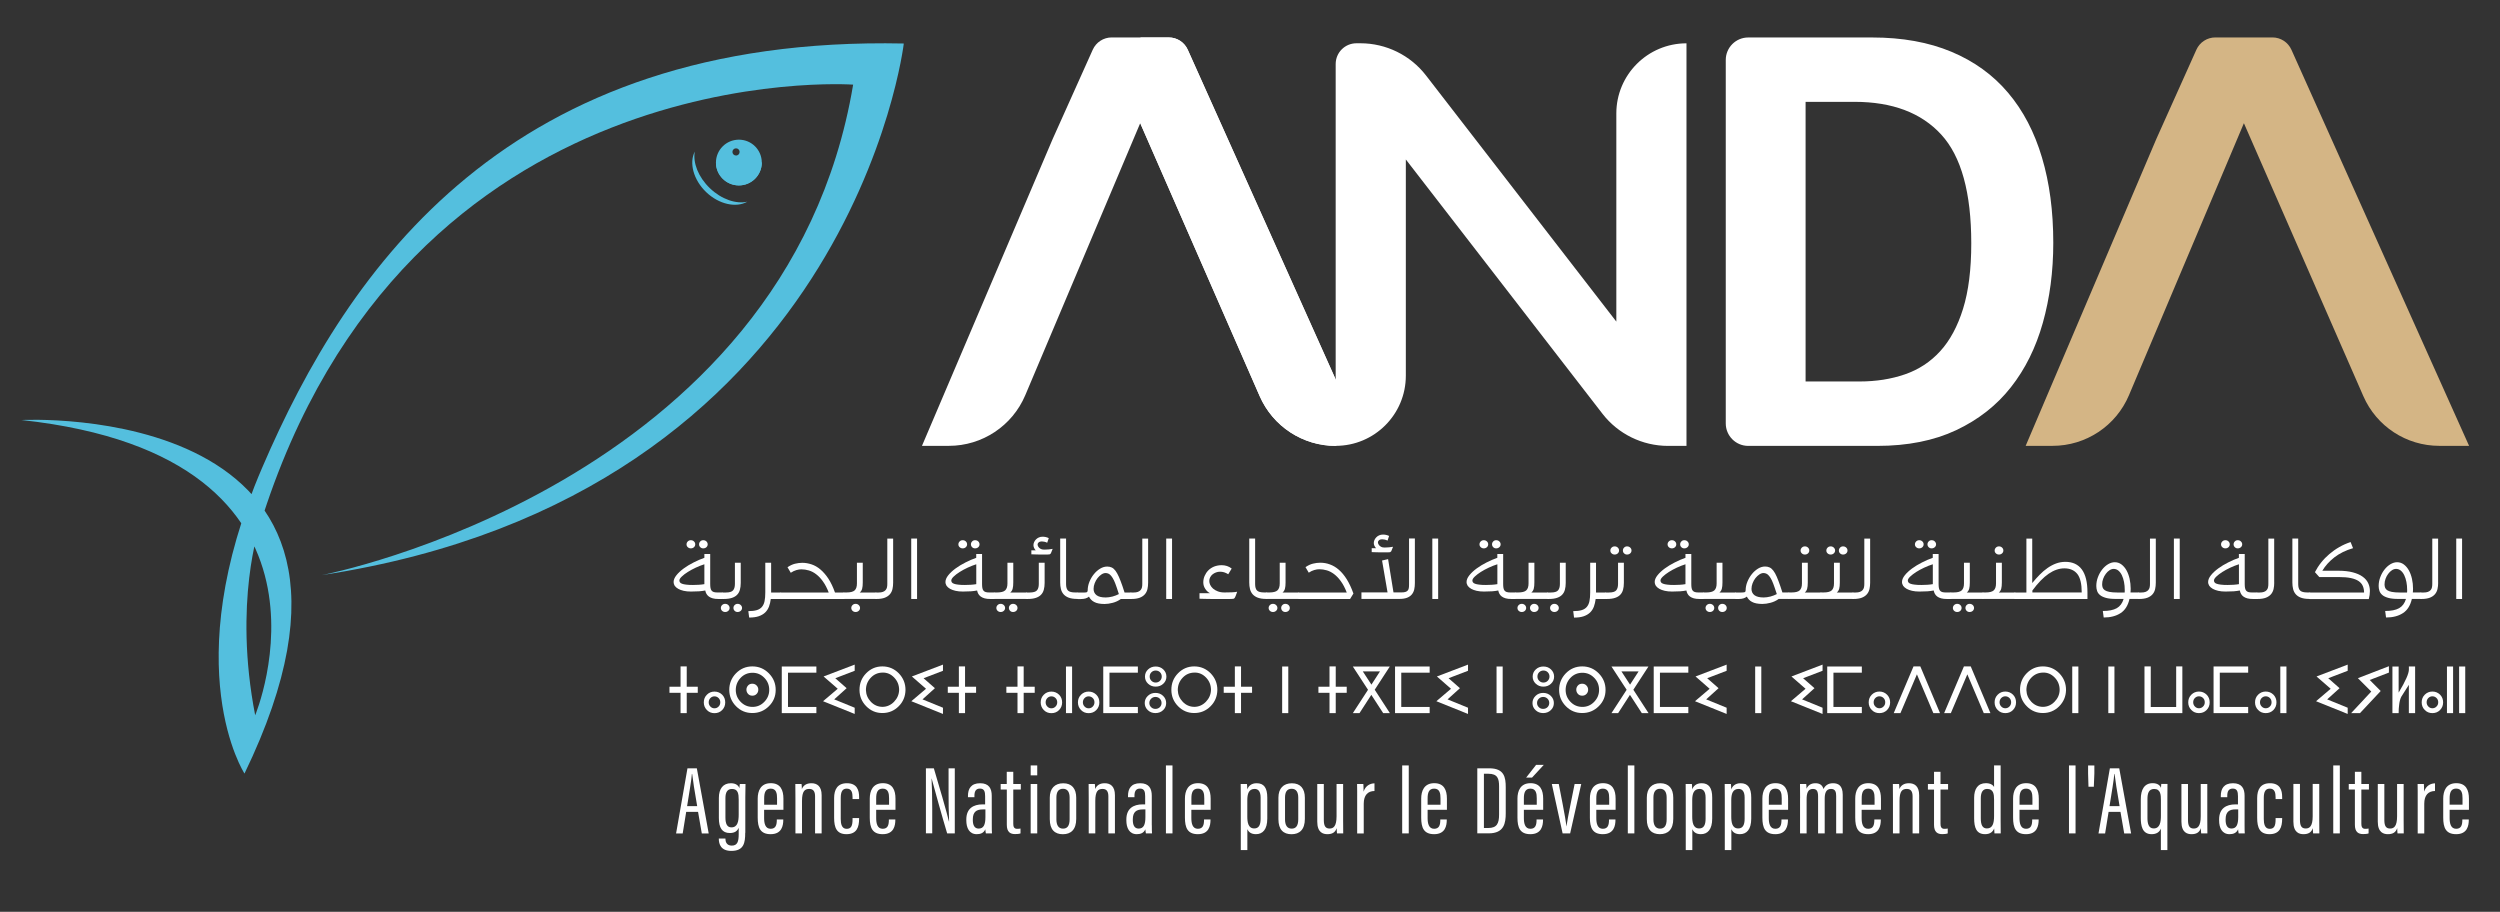<?xml version="1.0" encoding="utf-8"?>
<!-- Generator: Adobe Illustrator 27.6.1, SVG Export Plug-In . SVG Version: 6.00 Build 0)  -->
<svg version="1.1" id="Calque_1" xmlns="http://www.w3.org/2000/svg" xmlns:xlink="http://www.w3.org/1999/xlink" x="0px" y="0px"
	 viewBox="0 0 514.25 187.56" style="enable-background:new 0 0 514.25 187.56;" xml:space="preserve">
<rect x="0" y="0" width="514.25" height="187.56" fill="#333333" stroke="none"/>
<style type="text/css">
	.st0{fill:#D4B585;}
	.st1{fill:#FFFFFF;}
	.st2{fill:#54BFDE;}
</style>
<g>
	<path class="st0" d="M501.76,91.71h6.13l-36.55-81.49c-0.69-1.53-2.21-2.52-3.89-2.52h-11.76c-1.68,0-3.2,0.99-3.89,2.52
		l-8.24,18.36l-26.88,63.13h5.54c6.86,0,13.05-4.11,15.71-10.42l23.64-55.95l24.57,56.15C488.85,87.7,494.98,91.71,501.76,91.71"/>
	<path class="st1" d="M422.36,49.94c0,5.89-0.72,11.38-2.15,16.47c-1.43,5.09-3.62,9.51-6.57,13.25c-2.94,3.74-6.7,6.68-11.26,8.83
		c-4.57,2.15-9.98,3.23-16.25,3.23h-26.52c-2.55,0-4.62-2.07-4.62-4.62l0-74.77c0-2.55,2.07-4.62,4.62-4.62l25.5,0
		c6.19,0,11.62,0.98,16.3,2.94c4.68,1.96,8.56,4.77,11.66,8.44c3.1,3.66,5.42,8.1,6.96,13.3C421.59,37.6,422.36,43.45,422.36,49.94
		 M405.49,50.05c0-10.42-2.06-17.87-6.17-22.36c-4.11-4.49-10.06-6.74-17.83-6.74h-10.08v57.52l11.1,0c3.4,0,6.51-0.49,9.34-1.47
		c2.83-0.98,5.25-2.56,7.25-4.76c2-2.19,3.57-5.09,4.7-8.72C404.93,59.9,405.49,55.41,405.49,50.05"/>
	<path class="st1" d="M244.32,10.23c-0.69-1.53-2.21-2.52-3.89-2.52h-5.83v17.75l24.53,56.04c2.72,6.21,8.85,10.22,15.63,10.22
		l4.28-4.11L244.32,10.23z"/>
	<path class="st1" d="M274.75,91.72l4.28-4.11l-34.71-77.39c-0.69-1.53-2.21-2.52-3.89-2.52h-11.76c-1.68,0-3.2,0.99-3.89,2.52
		l-8.24,18.36l-26.89,63.13h5.54c6.86,0,13.04-4.11,15.71-10.42l23.64-55.95l24.57,56.15C261.84,87.71,267.97,91.72,274.75,91.72"/>
	<path class="st1" d="M346.91,8.91L346.91,8.91l0,82.81h-3.79c-5.28,0-10.27-2.44-13.5-6.62L289.18,32.8l0,44.48
		c0,7.97-6.46,14.43-14.43,14.43l0-78.54c0-2.36,1.91-4.27,4.27-4.27h0.82c5.28,0,10.27,2.45,13.49,6.62l39.15,50.63l0-42.82
		C332.48,15.37,338.94,8.91,346.91,8.91"/>
	<path class="st1" d="M141.15,167l-0.72,4.44h-1.36l2.34-13.39h1.93l2.44,13.39h-1.42l-0.77-4.44H141.15z M143.41,165.82
		c-0.54-3.11-0.9-5.41-1.03-6.62h-0.06c-0.05,1.02-0.58,4.06-0.98,6.62H143.41z"/>
	<path class="st1" d="M153.29,171.31c0,2.02-0.25,3.72-2.85,3.72c-2.17,0-2.58-1.4-2.58-2.5v-0.05h1.36v0.07
		c0,0.56,0.22,1.39,1.3,1.39c1.16,0,1.43-0.82,1.43-2.33v-1.35c-0.29,0.72-0.86,1.09-1.83,1.09c-1.57,0-2.25-1.06-2.25-3.09v-4.14
		c0-1.89,0.88-3.01,2.47-3.01c1.1,0,1.61,0.54,1.76,1.04c0-0.28,0.05-0.66,0.08-0.88h1.17c-0.02,0.55-0.04,1.48-0.04,2.71V171.31z
		 M149.22,164.18v3.97c0,1.37,0.38,2.04,1.23,2.04c1.3,0,1.5-1.27,1.5-2.67v-3.01c0-1.24-0.14-2.22-1.36-2.22
		C149.61,162.28,149.22,162.98,149.22,164.18"/>
	<path class="st1" d="M157.18,166.58v1.7c0,1.07,0.22,2.2,1.34,2.2c1.06,0,1.27-0.8,1.27-1.83v-0.09h1.33v0.08
		c0,1.2-0.3,2.95-2.6,2.95c-2.13,0-2.66-1.34-2.66-3.41v-3.9c0-1.58,0.6-3.18,2.69-3.18c2.02,0,2.6,1.45,2.6,3.19v2.29H157.18z
		 M159.84,165.53v-1.33c0-0.95-0.14-1.98-1.3-1.98c-1.1,0-1.35,0.87-1.35,2v1.31H159.84z"/>
	<path class="st1" d="M163.62,164.35c0-2.03,0-2.57-0.02-3.08h1.28c0.03,0.23,0.06,0.57,0.06,1.04c0.32-0.78,0.97-1.2,1.97-1.2
		c1.15,0,2.1,0.61,2.1,2.46v7.86h-1.35v-7.61c0-1-0.35-1.54-1.18-1.54c-0.93,0-1.51,0.43-1.51,2.49v6.66h-1.35V164.35z"/>
	<path class="st1" d="M176.72,168.26v0.14c0,1.73-0.47,3.19-2.6,3.19c-2.01,0-2.54-1.33-2.54-3.37v-4.06c0-1.74,0.68-3.05,2.63-3.05
		c2.1,0,2.51,1.46,2.51,2.84v0.42h-1.35v-0.33c0-0.95-0.17-1.82-1.19-1.82c-0.88,0-1.24,0.62-1.24,1.91v4.35
		c0,0.97,0.2,2.01,1.21,2.01c0.89,0,1.22-0.55,1.22-1.94v-0.28H176.72z"/>
	<path class="st1" d="M180.23,166.58v1.7c0,1.07,0.22,2.2,1.34,2.2c1.06,0,1.27-0.8,1.27-1.83v-0.09h1.33v0.08
		c0,1.2-0.3,2.95-2.6,2.95c-2.13,0-2.66-1.34-2.66-3.41v-3.9c0-1.58,0.6-3.18,2.69-3.18c2.02,0,2.6,1.45,2.6,3.19v2.29H180.23z
		 M182.88,165.53v-1.33c0-0.95-0.14-1.98-1.3-1.98c-1.1,0-1.35,0.87-1.35,2v1.31H182.88z"/>
	<path class="st1" d="M190.46,171.43v-13.39h1.63c0.81,2.62,2.85,9.73,3.1,10.92h0.04c-0.08-1.84-0.11-3.72-0.11-5.9v-5.02h1.28
		v13.39h-1.57c-0.83-2.73-2.89-10.1-3.19-11.29h-0.02c0.09,1.61,0.14,3.83,0.14,6.24v5.04H190.46z"/>
	<path class="st1" d="M204.01,169.75c0,0.71,0.01,1.4,0.04,1.68h-1.26c-0.06-0.26-0.1-0.66-0.11-0.84c-0.34,0.78-1.02,1-1.76,1
		c-1.54,0-2.15-1.28-2.15-2.85v-0.18c0-2.25,1.44-3.1,3.35-3.1h0.52v-1.68c0-0.95-0.18-1.57-1.07-1.57c-0.88,0-1.13,0.64-1.13,1.47
		v0.3h-1.33v-0.28c0-1.41,0.59-2.59,2.51-2.59c1.83,0,2.38,1.12,2.38,2.58L204.01,169.75z M202.69,166.5h-0.56
		c-1.28,0-2.02,0.52-2.02,2.03v0.17c0,0.95,0.3,1.74,1.19,1.74c1.05,0,1.4-0.81,1.4-2.37V166.5z"/>
	<path class="st1" d="M205.83,161.27h1.26v-2.51h1.34v2.51h1.55v1.14h-1.55v7.02c0,0.53,0.1,1.06,0.79,1.06
		c0.21,0,0.54-0.02,0.7-0.06v1c-0.31,0.12-0.78,0.14-1.13,0.14c-0.97,0-1.69-0.41-1.69-1.91v-7.25h-1.26V161.27z"/>
</g>
<path class="st1" d="M212.01,159.49h1.35v-2.04h-1.35V159.49z M212.01,171.43h1.35v-10.16h-1.35V171.43z"/>
<g>
	<path class="st1" d="M221.38,164.1v4.34c0,2.21-1.09,3.16-2.75,3.16c-1.66,0-2.69-0.93-2.69-3.1v-4.42c0-1.9,1.04-2.96,2.76-2.96
		C220.47,161.11,221.38,162.22,221.38,164.1 M217.3,164.07v4.47c0,1.18,0.42,1.91,1.36,1.91c0.86,0,1.36-0.55,1.36-1.93v-4.46
		c0-1.05-0.38-1.81-1.35-1.81C217.71,162.25,217.3,162.91,217.3,164.07"/>
	<path class="st1" d="M223.95,164.35c0-2.03,0-2.57-0.02-3.08h1.28c0.03,0.23,0.06,0.57,0.06,1.04c0.32-0.78,0.97-1.2,1.97-1.2
		c1.15,0,2.1,0.61,2.1,2.46v7.86h-1.35v-7.61c0-1-0.35-1.54-1.18-1.54c-0.93,0-1.51,0.43-1.51,2.49v6.66h-1.35V164.35z"/>
	<path class="st1" d="M236.93,169.75c0,0.71,0.01,1.4,0.04,1.68h-1.26c-0.06-0.26-0.1-0.66-0.11-0.84c-0.34,0.78-1.02,1-1.76,1
		c-1.54,0-2.15-1.28-2.15-2.85v-0.18c0-2.25,1.44-3.1,3.35-3.1h0.52v-1.68c0-0.95-0.18-1.57-1.07-1.57c-0.88,0-1.13,0.64-1.13,1.47
		v0.3h-1.33v-0.28c0-1.41,0.59-2.59,2.51-2.59c1.83,0,2.38,1.12,2.38,2.58V169.75z M235.6,166.5h-0.56c-1.28,0-2.02,0.52-2.02,2.03
		v0.17c0,0.95,0.3,1.74,1.19,1.74c1.05,0,1.4-0.81,1.4-2.37V166.5z"/>
</g>
<rect x="239.83" y="157.45" class="st1" width="1.35" height="13.98"/>
<g>
	<path class="st1" d="M245.06,166.58v1.7c0,1.07,0.22,2.2,1.34,2.2c1.06,0,1.27-0.8,1.27-1.83v-0.09H249v0.08
		c0,1.2-0.3,2.95-2.6,2.95c-2.13,0-2.66-1.34-2.66-3.41v-3.9c0-1.58,0.6-3.18,2.69-3.18c2.02,0,2.6,1.45,2.6,3.19v2.29H245.06z
		 M247.72,165.53v-1.33c0-0.95-0.14-1.98-1.3-1.98c-1.1,0-1.35,0.87-1.35,2v1.31H247.72z"/>
	<path class="st1" d="M256.58,170.57v4.29h-1.35V164.2c0-1.39,0-2.29-0.02-2.93h1.29c0.03,0.22,0.06,0.61,0.06,1.11
		c0.26-0.69,0.83-1.27,1.94-1.27c1.47,0,2.18,0.93,2.18,2.94v4.34c0,2.23-0.94,3.2-2.33,3.2
		C257.24,171.59,256.8,171.05,256.58,170.57 M259.31,168.42v-4.35c0-1.3-0.51-1.79-1.22-1.79c-1.22,0-1.52,1.01-1.52,2.36v3.28
		c0,1.22,0.17,2.49,1.43,2.49C258.93,170.42,259.31,169.7,259.31,168.42"/>
	<path class="st1" d="M268.41,164.1v4.34c0,2.21-1.09,3.16-2.75,3.16c-1.66,0-2.69-0.93-2.69-3.1v-4.42c0-1.9,1.04-2.96,2.76-2.96
		C267.5,161.11,268.41,162.22,268.41,164.1 M264.33,164.07v4.47c0,1.18,0.42,1.91,1.36,1.91c0.86,0,1.36-0.55,1.36-1.93v-4.46
		c0-1.05-0.38-1.81-1.35-1.81C264.73,162.25,264.33,162.91,264.33,164.07"/>
	<path class="st1" d="M276.28,168.74c0,1.27,0,2.22,0.02,2.69h-1.28c-0.03-0.18-0.06-0.7-0.06-1.08c-0.32,0.93-0.98,1.24-1.92,1.24
		c-0.85,0-2.08-0.3-2.08-2.58v-7.74h1.35v7.4c0,1.27,0.36,1.76,1.19,1.76c0.77,0,1.43-0.43,1.43-2.52v-6.64h1.35V168.74z"/>
	<path class="st1" d="M279.17,164.73c0-1.63,0.01-2.59-0.02-3.46h1.29c0.02,0.28,0.05,0.86,0.05,1.57c0.39-1.22,1.31-1.68,2.24-1.71
		v1.58c-1.35,0.01-2.21,0.84-2.21,2.62v6.11h-1.35V164.73z"/>
</g>
<rect x="288.43" y="157.45" class="st1" width="1.35" height="13.98"/>
<g>
	<path class="st1" d="M293.66,166.58v1.7c0,1.07,0.22,2.2,1.34,2.2c1.06,0,1.27-0.8,1.27-1.83v-0.09h1.33v0.08
		c0,1.2-0.3,2.95-2.6,2.95c-2.13,0-2.66-1.34-2.66-3.41v-3.9c0-1.58,0.6-3.18,2.69-3.18c2.02,0,2.6,1.45,2.6,3.19v2.29H293.66z
		 M296.31,165.53v-1.33c0-0.95-0.14-1.98-1.3-1.98c-1.1,0-1.35,0.87-1.35,2v1.31H296.31z"/>
	<path class="st1" d="M303.89,158.04h2.46c3.08,0,3.38,1.86,3.38,3.9v5.32c0,2.06-0.33,4.16-3.5,4.16h-2.35V158.04z M305.24,170.32
		h0.89c1.78,0,2.23-0.93,2.23-2.77v-5.78c0-1.62-0.31-2.61-2.21-2.61h-0.91V170.32z"/>
	<path class="st1" d="M313.46,166.58l0,1.7c0,1.07,0.22,2.2,1.34,2.2c1.06,0,1.27-0.8,1.27-1.83v-0.09h1.33v0.08
		c0,1.2-0.3,2.95-2.6,2.95c-2.13,0-2.66-1.34-2.66-3.41v-3.9c0-1.58,0.6-3.18,2.69-3.18c2.02,0,2.6,1.45,2.6,3.19v2.29H313.46z
		 M316.11,165.53v-1.33c0-0.95-0.14-1.98-1.3-1.98c-1.1,0-1.35,0.87-1.35,2v1.31H316.11z M317.56,157.33l-2.42,2.62h-1.21l2.05-2.62
		H317.56z"/>
	<path class="st1" d="M320.64,161.27c0.32,1.65,1.36,6.86,1.59,8.7h0.02c0.16-1.65,1.33-6.92,1.65-8.7h1.36l-2.28,10.16h-1.55
		l-2.22-10.16H320.64z"/>
	<path class="st1" d="M328.36,166.58v1.7c0,1.07,0.22,2.2,1.34,2.2c1.06,0,1.27-0.8,1.27-1.83v-0.09h1.33v0.08
		c0,1.2-0.3,2.95-2.6,2.95c-2.13,0-2.66-1.34-2.66-3.41v-3.9c0-1.58,0.6-3.18,2.69-3.18c2.02,0,2.6,1.45,2.6,3.19v2.29H328.36z
		 M331.01,165.53v-1.33c0-0.95-0.14-1.98-1.3-1.98c-1.1,0-1.35,0.87-1.35,2v1.31H331.01z"/>
</g>
<rect x="334.84" y="157.45" class="st1" width="1.35" height="13.98"/>
<g>
	<path class="st1" d="M344.19,164.09v4.34c0,2.21-1.09,3.16-2.75,3.16c-1.66,0-2.69-0.93-2.69-3.1v-4.42c0-1.9,1.04-2.96,2.76-2.96
		C343.28,161.11,344.19,162.22,344.19,164.09 M340.11,164.07v4.47c0,1.18,0.43,1.91,1.36,1.91c0.87,0,1.36-0.55,1.36-1.93v-4.46
		c0-1.05-0.38-1.81-1.35-1.81C340.52,162.25,340.11,162.91,340.11,164.07"/>
	<path class="st1" d="M348.11,170.57v4.29h-1.35V164.2c0-1.39,0-2.29-0.02-2.93h1.28c0.03,0.22,0.06,0.61,0.06,1.11
		c0.26-0.69,0.83-1.27,1.94-1.27c1.47,0,2.18,0.93,2.18,2.94v4.34c0,2.23-0.94,3.2-2.33,3.2
		C348.78,171.59,348.33,171.05,348.11,170.57 M350.84,168.42v-4.35c0-1.3-0.51-1.79-1.22-1.79c-1.23,0-1.53,1.01-1.53,2.36v3.28
		c0,1.22,0.17,2.49,1.43,2.49C350.46,170.42,350.84,169.7,350.84,168.42"/>
	<path class="st1" d="M356.14,170.57v4.29h-1.35V164.2c0-1.39,0-2.29-0.02-2.93h1.28c0.03,0.22,0.06,0.61,0.06,1.11
		c0.26-0.69,0.83-1.27,1.94-1.27c1.47,0,2.18,0.93,2.18,2.94v4.34c0,2.23-0.94,3.2-2.33,3.2
		C356.8,171.59,356.35,171.05,356.14,170.57 M358.87,168.42v-4.35c0-1.3-0.51-1.79-1.22-1.79c-1.23,0-1.53,1.01-1.53,2.36v3.28
		c0,1.22,0.17,2.49,1.43,2.49C358.48,170.42,358.87,169.7,358.87,168.42"/>
	<path class="st1" d="M363.84,166.58v1.7c0,1.07,0.22,2.2,1.34,2.2c1.06,0,1.27-0.8,1.27-1.83v-0.09h1.33v0.08
		c0,1.2-0.3,2.95-2.6,2.95c-2.13,0-2.66-1.34-2.66-3.41v-3.9c0-1.58,0.6-3.18,2.69-3.18c2.02,0,2.6,1.45,2.6,3.19v2.29H363.84z
		 M366.5,165.53v-1.33c0-0.95-0.14-1.98-1.3-1.98c-1.1,0-1.35,0.87-1.35,2v1.31H366.5z"/>
	<path class="st1" d="M370.28,164.19c0-1.8,0-2.42-0.02-2.92h1.28c0.05,0.29,0.05,0.63,0.06,0.97c0.31-0.69,0.89-1.13,1.83-1.13
		c0.82,0,1.42,0.32,1.66,1.19c0.32-0.64,0.88-1.19,1.96-1.19c1.03,0,2,0.42,2,2.37v7.95h-1.35v-7.68c0-0.82-0.16-1.47-1.05-1.47
		c-1.07,0-1.31,0.92-1.31,2.04v7.11h-1.36v-7.59c0-1.14-0.3-1.56-1.08-1.56c-1.04,0-1.28,0.95-1.28,2.15v7h-1.35V164.19z"/>
	<path class="st1" d="M382.94,166.58v1.7c0,1.07,0.22,2.2,1.34,2.2c1.06,0,1.27-0.8,1.27-1.83v-0.09h1.33v0.08
		c0,1.2-0.3,2.95-2.6,2.95c-2.13,0-2.66-1.34-2.66-3.41v-3.9c0-1.58,0.6-3.18,2.69-3.18c2.02,0,2.6,1.45,2.6,3.19v2.29H382.94z
		 M385.6,165.53v-1.33c0-0.95-0.14-1.98-1.3-1.98c-1.1,0-1.35,0.87-1.35,2v1.31H385.6z"/>
	<path class="st1" d="M389.38,164.35c0-2.03,0-2.57-0.02-3.08h1.28c0.03,0.23,0.06,0.57,0.06,1.04c0.32-0.78,0.97-1.2,1.97-1.2
		c1.15,0,2.1,0.61,2.1,2.46v7.86h-1.35v-7.61c0-1-0.35-1.54-1.18-1.54c-0.94,0-1.51,0.43-1.51,2.49v6.66h-1.35V164.35z"/>
	<path class="st1" d="M396.57,161.27h1.26v-2.51h1.33v2.51h1.56v1.14h-1.56v7.02c0,0.53,0.11,1.06,0.79,1.06
		c0.2,0,0.53-0.02,0.7-0.06v1c-0.31,0.12-0.78,0.15-1.13,0.15c-0.97,0-1.69-0.41-1.69-1.91v-7.25h-1.26V161.27z"/>
	<path class="st1" d="M411.53,157.45v11.41c0,1.13,0,2,0.02,2.57h-1.29c-0.03-0.18-0.06-0.74-0.06-1.01
		c-0.26,0.62-0.75,1.17-1.87,1.17c-1.78,0-2.25-1.33-2.25-3.28v-4.21c0-1.8,0.76-3,2.41-3c0.97,0,1.46,0.39,1.69,0.77v-4.43H411.53z
		 M407.45,164.18v4.15c0,1.38,0.36,2.08,1.26,2.08c1.18,0,1.47-1.08,1.47-2.54v-3.39c0-1.12-0.12-2.2-1.42-2.2
		C407.84,162.28,407.45,163.02,407.45,164.18"/>
	<path class="st1" d="M415.41,166.58v1.7c0,1.07,0.22,2.2,1.34,2.2c1.06,0,1.27-0.8,1.27-1.83v-0.09h1.33v0.08
		c0,1.2-0.3,2.95-2.6,2.95c-2.13,0-2.66-1.34-2.66-3.41v-3.9c0-1.58,0.6-3.18,2.69-3.18c2.02,0,2.6,1.45,2.6,3.19v2.29H415.41z
		 M418.07,165.53v-1.33c0-0.95-0.14-1.98-1.3-1.98c-1.1,0-1.35,0.87-1.35,2v1.31H418.07z"/>
</g>
<rect x="425.59" y="157.45" class="st1" width="1.35" height="13.98"/>
<polygon class="st1" points="429.52,157.45 429.52,159.1 429.6,161.83 430.7,161.83 430.81,159.1 430.81,157.45 "/>
<g>
	<path class="st1" d="M433.74,167l-0.72,4.44h-1.36l2.34-13.39h1.93l2.44,13.39h-1.42l-0.77-4.44H433.74z M436,165.82
		c-0.54-3.11-0.9-5.41-1.03-6.62h-0.06c-0.05,1.02-0.58,4.06-0.98,6.62H436z"/>
	<path class="st1" d="M444.49,170.44c-0.3,0.74-0.91,1.15-1.91,1.15c-1.95,0-2.22-1.78-2.22-3.38v-3.8c0-2.03,0.76-3.31,2.44-3.31
		c1.07,0,1.56,0.51,1.71,0.97c0.01-0.26,0.03-0.55,0.06-0.81h1.28c-0.02,0.68-0.02,1.52-0.02,2.96l0,10.64h-1.34V170.44z
		 M441.73,164.38v3.87c0,1.14,0.23,2.16,1.28,2.16c1.3,0,1.49-1.32,1.49-2.64v-3.15c0-1.1-0.04-2.33-1.4-2.33
		C441.95,162.3,441.73,163.27,441.73,164.38"/>
	<path class="st1" d="M454.04,168.74c0,1.27,0,2.22,0.02,2.69h-1.28c-0.03-0.18-0.06-0.7-0.06-1.08c-0.32,0.93-0.98,1.24-1.92,1.24
		c-0.85,0-2.08-0.3-2.08-2.58l0-7.74h1.35v7.4c0,1.27,0.36,1.76,1.19,1.76c0.77,0,1.43-0.43,1.43-2.52v-6.64h1.35V168.74z"/>
	<path class="st1" d="M461.71,169.75c0,0.71,0.01,1.4,0.04,1.68h-1.26c-0.06-0.26-0.1-0.66-0.11-0.84c-0.34,0.78-1.03,1-1.76,1
		c-1.54,0-2.15-1.28-2.15-2.85v-0.18c0-2.25,1.44-3.1,3.36-3.1h0.52v-1.68c0-0.95-0.18-1.57-1.07-1.57c-0.88,0-1.13,0.64-1.13,1.47
		v0.3h-1.33v-0.28c0-1.41,0.59-2.59,2.51-2.59c1.83,0,2.38,1.12,2.38,2.58V169.75z M460.39,166.49h-0.56
		c-1.28,0-2.02,0.52-2.02,2.03v0.17c0,0.95,0.3,1.74,1.19,1.74c1.05,0,1.4-0.81,1.4-2.37V166.49z"/>
	<path class="st1" d="M469.44,168.26v0.14c0,1.73-0.47,3.19-2.6,3.19c-2.01,0-2.54-1.33-2.54-3.37v-4.06c0-1.74,0.68-3.05,2.63-3.05
		c2.1,0,2.51,1.46,2.51,2.84v0.42h-1.35v-0.33c0-0.95-0.17-1.82-1.19-1.82c-0.88,0-1.24,0.62-1.24,1.91v4.35
		c0,0.97,0.2,2.01,1.21,2.01c0.89,0,1.22-0.55,1.22-1.94v-0.28H469.44z"/>
	<path class="st1" d="M477.07,168.74c0,1.27,0,2.22,0.02,2.69h-1.28c-0.03-0.18-0.06-0.7-0.06-1.08c-0.32,0.93-0.98,1.24-1.92,1.24
		c-0.85,0-2.08-0.3-2.08-2.59v-7.74h1.35v7.4c0,1.27,0.36,1.76,1.19,1.76c0.77,0,1.43-0.43,1.43-2.52v-6.64h1.35V168.74z"/>
</g>
<rect x="479.95" y="157.45" class="st1" width="1.35" height="13.98"/>
<g>
	<path class="st1" d="M483.14,161.27h1.26v-2.51h1.33v2.51h1.56v1.14h-1.56v7.02c0,0.53,0.11,1.06,0.79,1.06
		c0.21,0,0.54-0.02,0.7-0.06v1c-0.31,0.12-0.78,0.14-1.13,0.14c-0.97,0-1.69-0.41-1.69-1.91v-7.25h-1.26V161.27z"/>
	<path class="st1" d="M494.43,168.74c0,1.27,0,2.22,0.02,2.69h-1.28c-0.03-0.18-0.06-0.7-0.06-1.08c-0.32,0.93-0.98,1.24-1.92,1.24
		c-0.85,0-2.08-0.3-2.08-2.58v-7.74h1.35v7.4c0,1.27,0.36,1.76,1.19,1.76c0.77,0,1.43-0.43,1.43-2.52l0-6.64h1.35V168.74z"/>
	<path class="st1" d="M497.32,164.73c0-1.63,0.01-2.59-0.02-3.46h1.29c0.02,0.28,0.05,0.86,0.05,1.57c0.39-1.22,1.31-1.68,2.24-1.71
		v1.58c-1.35,0.01-2.21,0.84-2.21,2.62v6.11h-1.35V164.73z"/>
	<path class="st1" d="M503.89,166.58v1.7c0,1.07,0.22,2.2,1.34,2.2c1.06,0,1.27-0.8,1.27-1.83v-0.09h1.33v0.08
		c0,1.2-0.3,2.95-2.6,2.95c-2.13,0-2.66-1.34-2.66-3.41v-3.9c0-1.58,0.6-3.18,2.69-3.18c2.02,0,2.6,1.45,2.6,3.19v2.29H503.89z
		 M506.54,165.52v-1.33c0-0.95-0.14-1.98-1.3-1.98c-1.1,0-1.35,0.87-1.35,2v1.31H506.54z"/>
</g>
<polygon class="st1" points="143.53,142.51 141.26,142.51 141.26,146.69 139.99,146.69 139.99,142.51 137.71,142.51 137.71,141.26 
	139.99,141.26 139.99,137.08 141.26,137.08 141.26,141.26 143.53,141.26 "/>
<g>
	<path class="st1" d="M146.97,142.26c0.63,0,1.15,0.22,1.58,0.64c0.42,0.43,0.63,0.95,0.63,1.58c0,0.63-0.21,1.15-0.63,1.58
		c-0.42,0.43-0.95,0.64-1.58,0.64c-0.62,0-1.14-0.21-1.56-0.64c-0.42-0.43-0.64-0.95-0.64-1.58c0-0.63,0.21-1.15,0.64-1.58
		C145.83,142.47,146.35,142.26,146.97,142.26 M148.16,144.47c0-0.35-0.11-0.65-0.35-0.88c-0.23-0.23-0.52-0.35-0.85-0.35
		c-0.32,0-0.6,0.12-0.83,0.35c-0.23,0.23-0.35,0.53-0.35,0.88c0,0.35,0.12,0.63,0.35,0.87c0.23,0.24,0.51,0.36,0.83,0.36
		c0.33,0,0.62-0.12,0.85-0.36C148.05,145.1,148.16,144.81,148.16,144.47"/>
	<path class="st1" d="M159.56,141.95c-0.01,1.31-0.48,2.43-1.42,3.34c-0.93,0.92-2.06,1.38-3.38,1.38c-1.32,0-2.43-0.46-3.35-1.39
		c-0.92-0.93-1.38-2.04-1.4-3.34c-0.01-1.33,0.45-2.47,1.37-3.43c0.93-0.95,2.05-1.43,3.38-1.43c1.33,0,2.46,0.48,3.4,1.43
		C159.11,139.48,159.57,140.62,159.56,141.95 M158.23,141.95c0.01-0.99-0.33-1.84-1.01-2.53c-0.68-0.7-1.5-1.04-2.46-1.03
		c-0.96,0.01-1.77,0.36-2.43,1.06c-0.65,0.7-0.98,1.53-0.98,2.49c0.01,0.94,0.34,1.75,1,2.43c0.66,0.68,1.46,1.03,2.41,1.04
		c0.95,0.01,1.76-0.33,2.43-1.01C157.88,143.7,158.22,142.89,158.23,141.95 M153.54,141.94c-0.02-0.35,0.09-0.65,0.32-0.92
		c0.23-0.27,0.54-0.39,0.93-0.38c0.35,0.01,0.64,0.14,0.88,0.4c0.23,0.26,0.34,0.56,0.31,0.92c-0.02,0.31-0.14,0.58-0.36,0.8
		c-0.22,0.22-0.5,0.34-0.83,0.34c-0.36,0.01-0.66-0.1-0.88-0.33C153.68,142.53,153.56,142.26,153.54,141.94"/>
</g>
<polygon class="st1" points="167.93,146.69 160.81,146.69 160.81,137.1 167.93,137.1 167.93,138.37 162.09,138.37 162.09,145.42 
	167.93,145.42 "/>
<polygon class="st1" points="171.6,143.86 175.81,145.58 175.81,146.86 169.3,144.24 172.32,141.68 169.41,139.15 175.81,136.71 
	175.81,137.98 171.82,139.51 174.15,141.56 "/>
<g>
	<path class="st1" d="M186.26,141.95c-0.03,1.31-0.49,2.43-1.41,3.34c-0.92,0.92-2.03,1.38-3.35,1.38c-1.29,0-2.39-0.46-3.31-1.39
		c-0.92-0.93-1.38-2.04-1.39-3.34c-0.01-1.35,0.44-2.5,1.36-3.44c0.92-0.94,2.03-1.42,3.34-1.42c1.33,0,2.45,0.48,3.38,1.42
		C185.81,139.47,186.27,140.61,186.26,141.95 M184.95,141.92c0-0.99-0.34-1.84-1.01-2.54c-0.67-0.71-1.47-1.05-2.39-1.03
		c-0.97,0.01-1.79,0.37-2.44,1.07c-0.66,0.7-0.99,1.54-0.99,2.53c0.03,0.93,0.37,1.73,1.02,2.41c0.65,0.68,1.45,1.03,2.39,1.04
		c0.91-0.01,1.7-0.36,2.37-1.04C184.57,143.67,184.92,142.86,184.95,141.92"/>
</g>
<polygon class="st1" points="189.76,143.86 193.97,145.58 193.97,146.86 187.46,144.24 190.48,141.68 187.57,139.15 193.97,136.71 
	193.97,137.98 189.98,139.51 192.31,141.56 "/>
<polygon class="st1" points="200.78,142.51 198.51,142.51 198.51,146.69 197.24,146.69 197.24,142.51 194.96,142.51 194.96,141.26 
	197.24,141.26 197.24,137.08 198.51,137.08 198.51,141.26 200.78,141.26 "/>
<polygon class="st1" points="212.84,142.51 210.57,142.51 210.57,146.69 209.3,146.69 209.3,142.51 207.01,142.51 207.01,141.26 
	209.3,141.26 209.3,137.08 210.57,137.08 210.57,141.26 212.84,141.26 "/>
<g>
	<path class="st1" d="M216.27,142.26c0.63,0,1.15,0.22,1.58,0.64c0.42,0.43,0.63,0.95,0.63,1.58c0,0.63-0.21,1.15-0.63,1.58
		c-0.42,0.43-0.95,0.64-1.58,0.64c-0.62,0-1.14-0.21-1.56-0.64c-0.42-0.43-0.64-0.95-0.64-1.58c0-0.63,0.21-1.15,0.64-1.58
		C215.14,142.47,215.66,142.26,216.27,142.26 M217.47,144.47c0-0.35-0.11-0.65-0.35-0.88c-0.23-0.23-0.52-0.35-0.85-0.35
		c-0.32,0-0.6,0.12-0.83,0.35c-0.23,0.23-0.35,0.53-0.35,0.88c0,0.35,0.12,0.63,0.35,0.87c0.23,0.24,0.51,0.36,0.83,0.36
		c0.33,0,0.62-0.12,0.85-0.36C217.36,145.1,217.47,144.81,217.47,144.47"/>
</g>
<rect x="219.27" y="137.1" class="st1" width="1.26" height="9.59"/>
<g>
	<path class="st1" d="M223.93,142.26c0.63,0,1.15,0.22,1.58,0.64c0.42,0.43,0.63,0.95,0.63,1.58c0,0.63-0.21,1.15-0.63,1.58
		c-0.42,0.43-0.95,0.64-1.58,0.64c-0.62,0-1.14-0.21-1.56-0.64c-0.42-0.43-0.64-0.95-0.64-1.58c0-0.63,0.21-1.15,0.64-1.58
		C222.8,142.47,223.32,142.26,223.93,142.26 M225.13,144.47c0-0.35-0.11-0.65-0.35-0.88c-0.23-0.23-0.52-0.35-0.85-0.35
		c-0.32,0-0.6,0.12-0.83,0.35c-0.23,0.23-0.35,0.53-0.35,0.88c0,0.35,0.12,0.63,0.35,0.87c0.23,0.24,0.51,0.36,0.83,0.36
		c0.33,0,0.62-0.12,0.85-0.36C225.01,145.1,225.13,144.81,225.13,144.47"/>
</g>
<polygon class="st1" points="234.06,146.69 226.94,146.69 226.94,137.1 234.06,137.1 234.06,138.37 228.22,138.37 228.22,145.42 
	234.06,145.42 "/>
<g>
	<path class="st1" d="M237.67,142.53c0.63,0,1.15,0.2,1.58,0.61c0.42,0.41,0.63,0.9,0.63,1.48c0,0.58-0.21,1.07-0.63,1.46
		c-0.42,0.4-0.95,0.6-1.58,0.6c-0.62,0-1.14-0.2-1.56-0.6c-0.42-0.4-0.64-0.89-0.64-1.46c0-0.58,0.21-1.07,0.64-1.48
		C236.54,142.73,237.06,142.53,237.67,142.53 M237.72,137.1c0.62,0,1.15,0.2,1.57,0.6c0.42,0.4,0.64,0.9,0.64,1.48
		c0,0.58-0.21,1.06-0.64,1.46c-0.42,0.4-0.95,0.6-1.57,0.6c-0.61,0-1.13-0.2-1.56-0.6c-0.43-0.4-0.64-0.89-0.64-1.46
		c0-0.59,0.21-1.08,0.64-1.48C236.59,137.3,237.11,137.1,237.72,137.1 M238.93,144.6c0-0.35-0.12-0.64-0.36-0.88
		c-0.24-0.24-0.54-0.36-0.9-0.36c-0.34,0-0.63,0.12-0.88,0.36c-0.24,0.24-0.37,0.53-0.37,0.88c0,0.35,0.12,0.63,0.37,0.87
		c0.24,0.24,0.54,0.35,0.88,0.35c0.36,0,0.65-0.12,0.9-0.35C238.81,145.23,238.93,144.94,238.93,144.6 M238.97,139.17
		c0-0.35-0.12-0.65-0.36-0.89c-0.24-0.24-0.54-0.35-0.89-0.35c-0.34,0-0.63,0.12-0.87,0.35c-0.24,0.24-0.36,0.53-0.36,0.89
		c0,0.35,0.12,0.63,0.36,0.87c0.24,0.24,0.53,0.36,0.87,0.36c0.35,0,0.65-0.12,0.89-0.36C238.85,139.8,238.97,139.51,238.97,139.17"
		/>
	<path class="st1" d="M250.41,141.95c-0.03,1.31-0.49,2.43-1.41,3.34c-0.92,0.92-2.03,1.38-3.35,1.38c-1.29,0-2.39-0.46-3.31-1.39
		c-0.92-0.93-1.38-2.04-1.39-3.34c-0.01-1.35,0.44-2.5,1.36-3.44c0.92-0.94,2.03-1.42,3.34-1.42c1.33,0,2.45,0.48,3.38,1.42
		C249.96,139.47,250.42,140.61,250.41,141.95 M249.1,141.92c0-0.99-0.34-1.84-1.01-2.54c-0.68-0.71-1.47-1.05-2.39-1.03
		c-0.97,0.01-1.79,0.37-2.44,1.07c-0.66,0.7-0.99,1.54-0.99,2.53c0.03,0.93,0.37,1.73,1.02,2.41c0.65,0.68,1.45,1.03,2.39,1.04
		c0.91-0.01,1.7-0.36,2.37-1.04C248.72,143.67,249.07,142.86,249.1,141.92"/>
</g>
<polygon class="st1" points="257.55,142.51 255.28,142.51 255.28,146.69 254.01,146.69 254.01,142.51 251.72,142.51 251.72,141.26 
	254.01,141.26 254.01,137.08 255.28,137.08 255.28,141.26 257.55,141.26 "/>
<rect x="263.74" y="137.1" class="st1" width="1.26" height="9.59"/>
<polygon class="st1" points="277.02,142.51 274.76,142.51 274.76,146.69 273.48,146.69 273.48,142.51 271.2,142.51 271.2,141.26 
	273.48,141.26 273.48,137.08 274.76,137.08 274.76,141.26 277.02,141.26 "/>
<path class="st1" d="M285.88,137.11l-3.1,4.77l3.12,4.81h-1.38l-2.44-3.76l-2.43,3.76h-1.37l3.12-4.8l-3.12-4.78H285.88z
	 M280.33,138.11l1.77,2.72l1.76-2.72H280.33z"/>
<polygon class="st1" points="294.08,146.69 286.96,146.69 286.96,137.1 294.08,137.1 294.08,138.37 288.24,138.37 288.24,145.42 
	294.08,145.42 "/>
<polygon class="st1" points="297.76,143.86 301.97,145.58 301.97,146.86 295.46,144.24 298.47,141.68 295.57,139.15 301.97,136.71 
	301.97,137.98 297.97,139.51 300.31,141.56 "/>
<rect x="307.84" y="137.1" class="st1" width="1.26" height="9.59"/>
<g>
	<path class="st1" d="M317.43,142.53c0.62,0,1.15,0.2,1.57,0.61c0.42,0.41,0.63,0.9,0.63,1.48c0,0.58-0.21,1.07-0.63,1.46
		c-0.42,0.4-0.95,0.6-1.57,0.6c-0.62,0-1.14-0.2-1.56-0.6c-0.43-0.4-0.64-0.89-0.64-1.46c0-0.58,0.21-1.07,0.64-1.48
		C316.29,142.73,316.81,142.53,317.43,142.53 M317.47,137.1c0.63,0,1.15,0.2,1.57,0.6c0.42,0.4,0.64,0.9,0.64,1.48
		c0,0.58-0.21,1.06-0.64,1.46c-0.42,0.4-0.95,0.6-1.57,0.6c-0.61,0-1.13-0.2-1.56-0.6c-0.43-0.4-0.64-0.89-0.64-1.46
		c0-0.59,0.21-1.08,0.64-1.48C316.34,137.3,316.86,137.1,317.47,137.1 M318.68,144.6c0-0.35-0.12-0.64-0.36-0.88
		c-0.24-0.24-0.54-0.36-0.9-0.36c-0.34,0-0.63,0.12-0.88,0.36c-0.24,0.24-0.37,0.53-0.37,0.88c0,0.35,0.12,0.63,0.37,0.87
		c0.24,0.24,0.53,0.35,0.88,0.35c0.36,0,0.65-0.12,0.9-0.35C318.56,145.23,318.68,144.94,318.68,144.6 M318.73,139.17
		c0-0.35-0.12-0.65-0.36-0.89c-0.24-0.24-0.54-0.35-0.89-0.35c-0.34,0-0.63,0.12-0.87,0.35s-0.36,0.53-0.36,0.89
		c0,0.35,0.12,0.63,0.36,0.87s0.53,0.36,0.87,0.36c0.36,0,0.65-0.12,0.89-0.36C318.6,139.8,318.73,139.51,318.73,139.17"/>
	<path class="st1" d="M330.26,141.95c-0.01,1.31-0.48,2.43-1.42,3.34c-0.93,0.92-2.06,1.38-3.38,1.38c-1.32,0-2.43-0.46-3.35-1.39
		c-0.92-0.93-1.39-2.04-1.4-3.34c-0.01-1.33,0.45-2.47,1.37-3.43c0.93-0.95,2.05-1.43,3.38-1.43c1.33,0,2.46,0.48,3.4,1.43
		C329.81,139.48,330.27,140.62,330.26,141.95 M328.93,141.95c0.01-0.99-0.33-1.84-1.01-2.53c-0.68-0.7-1.5-1.04-2.46-1.03
		c-0.96,0.01-1.77,0.36-2.43,1.06c-0.65,0.7-0.98,1.53-0.98,2.49c0.01,0.94,0.34,1.75,1,2.43c0.65,0.68,1.46,1.03,2.41,1.04
		c0.95,0.01,1.76-0.33,2.43-1.01C328.58,143.7,328.92,142.89,328.93,141.95 M324.24,141.94c-0.02-0.35,0.09-0.65,0.32-0.92
		c0.23-0.27,0.54-0.39,0.93-0.38c0.35,0.01,0.64,0.14,0.87,0.4c0.23,0.26,0.34,0.56,0.32,0.92c-0.02,0.31-0.14,0.58-0.36,0.8
		c-0.22,0.22-0.5,0.34-0.83,0.34c-0.37,0.01-0.66-0.1-0.88-0.33C324.38,142.53,324.26,142.26,324.24,141.94"/>
</g>
<path class="st1" d="M339.08,137.11l-3.1,4.77l3.12,4.81h-1.38l-2.44-3.76l-2.43,3.76h-1.37l3.12-4.8l-3.12-4.78H339.08z
	 M333.53,138.11l1.77,2.72l1.76-2.72H333.53z"/>
<polygon class="st1" points="347.29,146.69 340.17,146.69 340.17,137.1 347.29,137.1 347.29,138.37 341.45,138.37 341.45,145.42 
	347.29,145.42 "/>
<polygon class="st1" points="350.96,143.86 355.17,145.58 355.17,146.86 348.66,144.24 351.67,141.68 348.77,139.15 355.17,136.71 
	355.17,137.98 351.17,139.51 353.51,141.56 "/>
<rect x="361.04" y="137.1" class="st1" width="1.26" height="9.59"/>
<polygon class="st1" points="370.69,143.86 374.9,145.58 374.9,146.86 368.39,144.24 371.4,141.68 368.5,139.15 374.9,136.71 
	374.9,137.98 370.9,139.51 373.24,141.56 "/>
<polygon class="st1" points="382.98,146.69 375.86,146.69 375.86,137.1 382.98,137.1 382.98,138.37 377.14,138.37 377.14,145.42 
	382.98,145.42 "/>
<g>
	<path class="st1" d="M386.59,142.25c0.62,0,1.15,0.22,1.57,0.64c0.42,0.43,0.64,0.95,0.64,1.58s-0.21,1.15-0.63,1.58
		c-0.42,0.43-0.95,0.64-1.58,0.64c-0.62,0-1.14-0.21-1.56-0.64c-0.43-0.43-0.64-0.95-0.64-1.58s0.21-1.15,0.64-1.58
		C385.46,142.47,385.98,142.25,386.59,142.25 M387.79,144.46c0-0.35-0.11-0.65-0.35-0.88c-0.23-0.23-0.52-0.35-0.85-0.35
		c-0.32,0-0.59,0.12-0.83,0.35c-0.23,0.23-0.35,0.53-0.35,0.88c0,0.35,0.11,0.63,0.35,0.87c0.23,0.24,0.51,0.36,0.83,0.36
		c0.33,0,0.62-0.12,0.85-0.36C387.68,145.1,387.79,144.81,387.79,144.46"/>
</g>
<polygon class="st1" points="395.01,137.08 399.06,146.69 397.69,146.69 394.31,138.71 390.92,146.69 389.54,146.69 393.61,137.08 
	"/>
<polygon class="st1" points="405.38,137.08 409.43,146.69 408.06,146.69 404.68,138.71 401.29,146.69 399.91,146.69 403.98,137.08 
	"/>
<g>
	<path class="st1" d="M412.49,142.25c0.62,0,1.15,0.22,1.58,0.64c0.42,0.43,0.63,0.95,0.63,1.58c0,0.63-0.21,1.15-0.63,1.58
		c-0.42,0.43-0.95,0.64-1.58,0.64c-0.62,0-1.14-0.21-1.56-0.64c-0.43-0.43-0.64-0.95-0.64-1.58c0-0.63,0.21-1.15,0.64-1.58
		C411.35,142.47,411.87,142.25,412.49,142.25 M413.69,144.46c0-0.35-0.11-0.65-0.35-0.88c-0.23-0.23-0.52-0.35-0.85-0.35
		c-0.32,0-0.59,0.12-0.83,0.35c-0.23,0.23-0.35,0.53-0.35,0.88c0,0.35,0.12,0.63,0.35,0.87c0.23,0.24,0.51,0.36,0.83,0.36
		c0.33,0,0.62-0.12,0.85-0.36C413.57,145.1,413.69,144.81,413.69,144.46"/>
	<path class="st1" d="M424.98,141.95c-0.03,1.31-0.5,2.43-1.41,3.34c-0.92,0.92-2.03,1.38-3.35,1.38c-1.29,0-2.4-0.46-3.31-1.39
		c-0.92-0.93-1.38-2.04-1.39-3.34c-0.01-1.35,0.44-2.5,1.36-3.44c0.92-0.94,2.03-1.42,3.34-1.42c1.33,0,2.45,0.48,3.38,1.42
		C424.53,139.47,424.99,140.61,424.98,141.95 M423.67,141.92c0-0.99-0.34-1.84-1.01-2.54c-0.68-0.71-1.47-1.05-2.39-1.03
		c-0.97,0.01-1.79,0.37-2.45,1.07c-0.66,0.7-0.99,1.54-0.99,2.53c0.03,0.93,0.37,1.73,1.02,2.41c0.65,0.68,1.45,1.03,2.39,1.04
		c0.91-0.01,1.7-0.36,2.37-1.04C423.29,143.67,423.65,142.86,423.67,141.92"/>
</g>
<rect x="426.26" y="137.1" class="st1" width="1.26" height="9.59"/>
<rect x="433.68" y="137.1" class="st1" width="1.26" height="9.59"/>
<polygon class="st1" points="447.64,145.43 447.64,137.08 448.91,137.08 448.91,146.69 441.12,146.69 441.12,137.08 442.41,137.08 
	442.41,145.43 "/>
<g>
	<path class="st1" d="M452.32,142.25c0.62,0,1.15,0.22,1.58,0.64c0.42,0.43,0.63,0.95,0.63,1.58c0,0.63-0.21,1.15-0.63,1.58
		c-0.42,0.43-0.95,0.64-1.58,0.64c-0.62,0-1.14-0.21-1.56-0.64c-0.43-0.43-0.64-0.95-0.64-1.58c0-0.63,0.21-1.15,0.64-1.58
		C451.19,142.47,451.71,142.25,452.32,142.25 M453.52,144.46c0-0.35-0.11-0.65-0.35-0.88c-0.23-0.23-0.52-0.35-0.85-0.35
		c-0.32,0-0.59,0.12-0.83,0.35c-0.23,0.23-0.35,0.53-0.35,0.88c0,0.35,0.12,0.63,0.35,0.87c0.23,0.24,0.51,0.36,0.83,0.36
		c0.33,0,0.62-0.12,0.85-0.36C453.41,145.1,453.52,144.81,453.52,144.46"/>
</g>
<polygon class="st1" points="462.45,146.69 455.33,146.69 455.33,137.09 462.45,137.09 462.45,138.37 456.61,138.37 456.61,145.42 
	462.45,145.42 "/>
<g>
	<path class="st1" d="M466.06,142.25c0.62,0,1.15,0.22,1.58,0.64c0.42,0.43,0.63,0.95,0.63,1.58s-0.21,1.15-0.63,1.58
		c-0.42,0.43-0.95,0.64-1.58,0.64c-0.62,0-1.14-0.21-1.56-0.64c-0.43-0.43-0.64-0.95-0.64-1.58s0.21-1.15,0.64-1.58
		C464.93,142.47,465.45,142.25,466.06,142.25 M467.26,144.46c0-0.35-0.11-0.65-0.35-0.88c-0.23-0.23-0.52-0.35-0.85-0.35
		c-0.32,0-0.59,0.12-0.83,0.35c-0.23,0.23-0.35,0.53-0.35,0.88c0,0.35,0.12,0.63,0.35,0.87c0.23,0.24,0.51,0.36,0.83,0.36
		c0.33,0,0.62-0.12,0.85-0.36C467.15,145.1,467.26,144.81,467.26,144.46"/>
</g>
<rect x="469.06" y="137.1" class="st1" width="1.26" height="9.59"/>
<polygon class="st1" points="478.7,143.86 482.92,145.58 482.92,146.86 476.41,144.24 479.42,141.68 476.51,139.15 482.92,136.71 
	482.92,137.98 478.92,139.51 481.25,141.56 "/>
<polygon class="st1" points="483.63,146.69 487.77,142.25 485.02,139.5 491.4,137.04 491.4,138.35 487.45,139.87 489.71,142.14 
	485.45,146.69 "/>
<g>
	<path class="st1" d="M496.79,146.69h-1.29v-5.82l-1.55,2.44c-0.23,0.44-0.38,1.02-0.45,1.72c-0.07,0.48-0.1,1.04-0.1,1.66h-1.28
		v-9.59h1.28v5.37c1.43-2.37,2.13-3.97,2.11-4.79v-0.28c0-0.12,0-0.23-0.01-0.31h1.29V146.69z"/>
	<path class="st1" d="M500.34,142.25c0.62,0,1.15,0.22,1.58,0.64c0.42,0.43,0.63,0.95,0.63,1.58s-0.21,1.15-0.63,1.58
		c-0.42,0.43-0.95,0.64-1.58,0.64c-0.62,0-1.14-0.21-1.56-0.64c-0.43-0.43-0.64-0.95-0.64-1.58s0.21-1.15,0.64-1.58
		C499.21,142.47,499.73,142.25,500.34,142.25 M501.54,144.46c0-0.35-0.11-0.65-0.35-0.88c-0.23-0.23-0.52-0.35-0.85-0.35
		c-0.32,0-0.59,0.12-0.83,0.35c-0.23,0.23-0.35,0.53-0.35,0.88c0,0.35,0.12,0.63,0.35,0.87c0.23,0.24,0.51,0.36,0.83,0.36
		c0.33,0,0.62-0.12,0.85-0.36C501.43,145.1,501.54,144.81,501.54,144.46"/>
</g>
<rect x="503.34" y="137.1" class="st1" width="1.26" height="9.59"/>
<rect x="505.84" y="137.1" class="st1" width="1.26" height="9.59"/>
<g>
	<path class="st1" d="M138.56,119.73c0-0.45,0.19-0.91,0.58-1.4c0.39-0.49,0.89-0.95,1.5-1.4c0.61-0.45,1.3-0.86,2.05-1.24
		c0.75-0.38,1.48-0.7,2.2-0.95v-0.79h1.2v6.18c0,0.32,0.02,0.59,0.06,0.81c0.04,0.22,0.11,0.4,0.22,0.54
		c0.11,0.14,0.26,0.24,0.45,0.3c0.19,0.06,0.45,0.09,0.75,0.09h1.03l0.34,0.34v0.67l-0.34,0.33h-0.81c-0.46,0-0.85-0.04-1.17-0.13
		c-0.32-0.09-0.59-0.21-0.8-0.37c-0.21-0.16-0.38-0.34-0.5-0.55c-0.12-0.21-0.2-0.45-0.25-0.7c-0.38,0.08-0.8,0.13-1.27,0.17
		c-0.47,0.03-1.03,0.05-1.67,0.05c-0.56,0-1.05-0.05-1.5-0.15c-0.44-0.1-0.82-0.24-1.12-0.41c-0.31-0.18-0.55-0.38-0.72-0.62
		C138.64,120.25,138.56,120,138.56,119.73 M142.54,120.33c0.37,0,0.77-0.01,1.2-0.04c0.44-0.03,0.82-0.07,1.15-0.13l0-4.09
		c-0.57,0.18-1.15,0.41-1.76,0.69c-0.61,0.29-1.16,0.58-1.66,0.9c-0.5,0.31-0.91,0.63-1.23,0.94c-0.33,0.31-0.49,0.58-0.49,0.81
		c0,0.13,0.04,0.26,0.12,0.38c0.08,0.12,0.23,0.22,0.44,0.29c0.21,0.08,0.5,0.14,0.86,0.18C141.55,120.31,142,120.33,142.54,120.33
		 M141.22,111.97c0-0.23,0.09-0.43,0.26-0.6c0.17-0.17,0.38-0.25,0.63-0.25c0.25,0,0.46,0.08,0.64,0.25
		c0.18,0.17,0.26,0.37,0.26,0.6c0,0.23-0.09,0.43-0.26,0.59c-0.18,0.16-0.39,0.24-0.64,0.24c-0.25,0-0.46-0.08-0.63-0.24
		C141.3,112.4,141.22,112.21,141.22,111.97 M143.8,111.97c0-0.23,0.08-0.43,0.25-0.6c0.16-0.17,0.36-0.25,0.6-0.25
		c0.26,0,0.48,0.08,0.66,0.25c0.17,0.17,0.26,0.37,0.26,0.6c0,0.23-0.09,0.43-0.26,0.59c-0.18,0.16-0.4,0.24-0.66,0.24
		c-0.24,0-0.44-0.08-0.6-0.24C143.88,112.4,143.8,112.21,143.8,111.97"/>
	<path class="st1" d="M152.37,119.91c0,0.53-0.06,0.99-0.17,1.4c-0.11,0.41-0.3,0.75-0.57,1.03c-0.26,0.28-0.62,0.49-1.06,0.64
		c-0.44,0.15-1,0.23-1.67,0.23h-0.28l-0.35-0.33l0-0.67l0.35-0.33h0.67c0.74,0,1.24-0.14,1.5-0.44c0.25-0.29,0.38-0.72,0.38-1.31
		v-4.37h1.2V119.91z M148.28,125.06c0-0.24,0.09-0.44,0.26-0.6c0.17-0.17,0.38-0.25,0.63-0.25c0.25,0,0.46,0.08,0.64,0.25
		c0.18,0.17,0.27,0.37,0.27,0.6c0,0.23-0.09,0.43-0.27,0.59c-0.18,0.16-0.39,0.24-0.64,0.24c-0.25,0-0.46-0.08-0.63-0.24
		C148.37,125.49,148.28,125.29,148.28,125.06 M150.87,125.06c0-0.24,0.08-0.44,0.25-0.6c0.17-0.17,0.37-0.25,0.6-0.25
		c0.26,0,0.48,0.08,0.65,0.25c0.18,0.17,0.27,0.37,0.27,0.6c0,0.23-0.09,0.43-0.27,0.59c-0.18,0.16-0.4,0.24-0.65,0.24
		c-0.24,0-0.44-0.08-0.6-0.24C150.95,125.49,150.87,125.29,150.87,125.06"/>
	<path class="st1" d="M153.93,125.71c0.7,0,1.27-0.07,1.72-0.2c0.45-0.13,0.81-0.36,1.07-0.66c0.26-0.31,0.45-0.7,0.55-1.19
		c0.1-0.49,0.15-1.08,0.15-1.78l0-6.12h1.2v6.12h1.97l0.35,0.33v0.67l-0.35,0.33h-2.04c-0.07,0.58-0.2,1.1-0.37,1.57
		c-0.18,0.47-0.44,0.87-0.79,1.21c-0.35,0.33-0.79,0.59-1.32,0.77c-0.53,0.18-1.18,0.27-1.97,0.27L153.93,125.71z"/>
	<path class="st1" d="M160.59,123.22l-0.35-0.33v-0.67l0.35-0.33h9.88c-0.35-0.92-0.75-1.68-1.2-2.3c-0.44-0.62-0.91-1.11-1.39-1.47
		c-0.48-0.37-0.98-0.63-1.5-0.78c-0.52-0.15-1.03-0.23-1.54-0.23c-0.31,0-0.65,0.05-1.03,0.16c-0.38,0.11-0.76,0.29-1.15,0.55
		l-0.67-1.14c0.53-0.36,1.05-0.6,1.54-0.72c0.5-0.12,0.99-0.19,1.49-0.19c0.64,0,1.27,0.11,1.91,0.32c0.64,0.21,1.25,0.56,1.83,1.05
		c0.58,0.49,1.13,1.12,1.64,1.89c0.51,0.78,0.96,1.73,1.36,2.86h1.82l0.35,0.33v0.67l-0.35,0.33H160.59z"/>
	<path class="st1" d="M180.17,121.87l0.35,0.33v0.67l-0.35,0.33h-6.59l-0.35-0.33v-0.67l0.35-0.33h0.53c0.81,0,1.38-0.14,1.69-0.43
		c0.31-0.29,0.47-0.76,0.47-1.41v-4.27h1.2v4.06c0,0.54-0.04,0.97-0.13,1.29c-0.09,0.32-0.25,0.58-0.49,0.77H180.17z M175.11,125.06
		c0-0.24,0.09-0.44,0.26-0.6c0.17-0.17,0.38-0.25,0.63-0.25c0.25,0,0.46,0.08,0.64,0.25c0.18,0.17,0.27,0.37,0.27,0.6
		c0,0.23-0.09,0.43-0.27,0.59c-0.18,0.16-0.39,0.24-0.64,0.24c-0.25,0-0.46-0.08-0.63-0.24
		C175.2,125.49,175.11,125.29,175.11,125.06"/>
	<path class="st1" d="M183.72,119.85c0,0.48-0.05,0.93-0.14,1.33c-0.1,0.41-0.27,0.76-0.53,1.06c-0.26,0.3-0.61,0.54-1.05,0.71
		c-0.44,0.17-1.02,0.26-1.73,0.26h-0.09l-0.35-0.33v-0.67l0.35-0.33h0.53c0.36,0,0.67-0.04,0.9-0.13c0.24-0.09,0.42-0.21,0.56-0.37
		c0.14-0.16,0.23-0.34,0.28-0.55c0.05-0.21,0.07-0.44,0.07-0.69v-9.35h1.2V119.85z"/>
</g>
<rect x="187.44" y="110.78" class="st1" width="1.2" height="12.43"/>
<g>
	<path class="st1" d="M194.48,119.73c0-0.45,0.19-0.91,0.58-1.4c0.39-0.49,0.89-0.95,1.5-1.4c0.61-0.45,1.3-0.86,2.05-1.24
		c0.75-0.38,1.48-0.7,2.2-0.95v-0.79h1.2v6.18c0,0.32,0.02,0.59,0.06,0.81c0.04,0.22,0.11,0.4,0.22,0.54
		c0.11,0.14,0.26,0.24,0.45,0.3c0.19,0.06,0.45,0.09,0.75,0.09h1.03l0.34,0.34v0.67l-0.34,0.33h-0.81c-0.46,0-0.85-0.04-1.17-0.13
		c-0.32-0.09-0.59-0.21-0.8-0.37c-0.21-0.16-0.38-0.34-0.5-0.55c-0.12-0.21-0.2-0.45-0.25-0.7c-0.38,0.08-0.8,0.13-1.27,0.17
		c-0.47,0.03-1.03,0.05-1.67,0.05c-0.56,0-1.05-0.05-1.5-0.15c-0.44-0.1-0.82-0.24-1.12-0.41c-0.31-0.18-0.55-0.38-0.72-0.62
		C194.57,120.25,194.48,120,194.48,119.73 M198.47,120.33c0.37,0,0.77-0.01,1.2-0.04c0.44-0.03,0.82-0.07,1.15-0.13v-4.09
		c-0.57,0.18-1.15,0.41-1.76,0.69c-0.61,0.29-1.16,0.58-1.66,0.9c-0.5,0.31-0.91,0.63-1.23,0.94c-0.32,0.31-0.49,0.58-0.49,0.81
		c0,0.13,0.04,0.26,0.12,0.38c0.08,0.12,0.23,0.22,0.44,0.29c0.21,0.08,0.5,0.14,0.86,0.18
		C197.47,120.31,197.93,120.33,198.47,120.33 M197.14,111.97c0-0.23,0.09-0.43,0.26-0.6c0.17-0.17,0.38-0.25,0.63-0.25
		c0.25,0,0.46,0.08,0.64,0.25c0.18,0.17,0.26,0.37,0.26,0.6s-0.09,0.43-0.26,0.59c-0.18,0.16-0.39,0.24-0.64,0.24
		c-0.25,0-0.46-0.08-0.63-0.24C197.22,112.4,197.14,112.21,197.14,111.97 M199.72,111.97c0-0.23,0.08-0.43,0.25-0.6
		c0.16-0.17,0.36-0.25,0.6-0.25c0.26,0,0.48,0.08,0.66,0.25c0.17,0.17,0.26,0.37,0.26,0.6s-0.09,0.43-0.26,0.59
		c-0.18,0.16-0.4,0.24-0.66,0.24c-0.24,0-0.44-0.08-0.6-0.24C199.81,112.4,199.72,112.21,199.72,111.97"/>
	<path class="st1" d="M211.13,121.87l0.35,0.33v0.67l-0.35,0.33h-6.59l-0.35-0.33v-0.67l0.35-0.33h0.53c0.81,0,1.38-0.14,1.69-0.43
		c0.31-0.29,0.47-0.76,0.47-1.41v-4.27h1.2v4.06c0,0.54-0.04,0.97-0.13,1.29c-0.09,0.32-0.25,0.58-0.49,0.77H211.13z M204.95,125.06
		c0-0.24,0.09-0.44,0.26-0.6c0.17-0.17,0.38-0.25,0.63-0.25c0.25,0,0.46,0.08,0.64,0.25c0.18,0.17,0.27,0.37,0.27,0.6
		c0,0.23-0.09,0.43-0.27,0.59c-0.18,0.16-0.39,0.24-0.64,0.24c-0.25,0-0.46-0.08-0.63-0.24
		C205.04,125.49,204.95,125.29,204.95,125.06 M207.53,125.06c0-0.24,0.08-0.44,0.25-0.6c0.16-0.17,0.37-0.25,0.6-0.25
		c0.26,0,0.48,0.08,0.66,0.25c0.18,0.17,0.26,0.37,0.26,0.6c0,0.23-0.09,0.43-0.26,0.59c-0.18,0.16-0.4,0.24-0.66,0.24
		c-0.23,0-0.44-0.08-0.6-0.24C207.62,125.49,207.53,125.29,207.53,125.06"/>
	<path class="st1" d="M214.88,119.91c0,0.53-0.06,0.99-0.17,1.4c-0.11,0.41-0.3,0.75-0.57,1.03c-0.26,0.28-0.62,0.49-1.06,0.64
		c-0.44,0.15-1,0.23-1.67,0.23h-0.28l-0.35-0.33v-0.67l0.35-0.33h0.67c0.74,0,1.24-0.15,1.5-0.44c0.25-0.29,0.38-0.72,0.38-1.31
		v-4.37h1.2V119.91z M216.39,113.26c-0.11,0.3-0.18,0.49-0.23,0.57l-0.21,0.19c-0.05,0.02-0.17,0.03-0.37,0.04
		c-0.2,0.01-0.44,0.01-0.72,0.01h-0.9c-0.32,0-0.61-0.01-0.89-0.02c-0.31-0.01-0.61-0.02-0.92-0.03v-0.81h0.9
		c-0.15-0.16-0.27-0.33-0.35-0.52c-0.08-0.19-0.12-0.37-0.12-0.55c0-0.2,0.04-0.41,0.13-0.61c0.09-0.21,0.22-0.39,0.38-0.56
		c0.16-0.17,0.36-0.31,0.59-0.41c0.23-0.11,0.49-0.16,0.77-0.16c0.21,0,0.42,0.02,0.62,0.06c0.2,0.04,0.42,0.12,0.66,0.23
		l-0.32,0.95c-0.21-0.1-0.41-0.17-0.6-0.21c-0.19-0.04-0.36-0.06-0.53-0.06c-0.27,0-0.48,0.07-0.63,0.2
		c-0.15,0.13-0.22,0.27-0.22,0.42c0,0.1,0.03,0.21,0.08,0.33c0.05,0.12,0.13,0.24,0.24,0.35c0.11,0.11,0.24,0.2,0.4,0.27
		c0.16,0.07,0.34,0.11,0.56,0.11h0.25c0.5,0,1.02-0.05,1.57-0.15L216.39,113.26z"/>
	<path class="st1" d="M219.29,110.78v9.35c0,0.64,0.13,1.09,0.4,1.35c0.27,0.26,0.76,0.39,1.48,0.39h0.49l0.36,0.33v0.67l-0.36,0.33
		h-0.09c-0.71,0-1.29-0.09-1.74-0.26c-0.45-0.17-0.8-0.41-1.06-0.71c-0.26-0.3-0.44-0.66-0.54-1.07c-0.1-0.41-0.15-0.85-0.15-1.33
		v-9.06H219.29z"/>
	<path class="st1" d="M223.74,121.42c0-0.58,0.12-1.16,0.35-1.74c0.24-0.58,0.54-1.11,0.92-1.57c0.38-0.47,0.81-0.85,1.29-1.14
		c0.48-0.29,0.96-0.43,1.46-0.43c0.35,0,0.67,0.07,0.94,0.2c0.27,0.13,0.53,0.36,0.76,0.67c0.23,0.31,0.46,0.73,0.69,1.24
		c0.23,0.51,0.47,1.14,0.73,1.89l0.44,1.34h1.31l0.35,0.33v0.67l-0.35,0.33h-2.07c-0.51,0.37-1.07,0.63-1.68,0.79
		c-0.61,0.16-1.17,0.24-1.68,0.24c-0.47,0-0.88-0.04-1.23-0.11c-0.35-0.07-0.65-0.17-0.9-0.31c-0.25-0.13-0.47-0.29-0.64-0.48
		c-0.17-0.18-0.32-0.39-0.43-0.61c-0.38,0.32-0.93,0.49-1.64,0.49h-0.67l-0.35-0.33v-0.67l0.35-0.33h1.15
		c0.34,0,0.58-0.03,0.72-0.07C223.67,121.75,223.74,121.62,223.74,121.42 M227.44,122.9c0.21,0,0.44-0.02,0.67-0.05
		c0.24-0.03,0.48-0.08,0.72-0.14c0.24-0.06,0.48-0.14,0.7-0.23c0.22-0.09,0.43-0.18,0.62-0.28l-0.42-1.29
		c-0.2-0.61-0.4-1.12-0.58-1.51c-0.19-0.39-0.38-0.7-0.57-0.93c-0.19-0.23-0.38-0.39-0.57-0.47c-0.19-0.08-0.38-0.13-0.58-0.13
		c-0.28,0-0.57,0.1-0.86,0.29c-0.29,0.19-0.55,0.44-0.8,0.75c-0.24,0.31-0.44,0.66-0.59,1.05c-0.15,0.39-0.23,0.78-0.23,1.17
		c0,0.55,0.2,0.98,0.61,1.3C225.96,122.74,226.59,122.9,227.44,122.9"/>
	<path class="st1" d="M236.17,119.85c0,0.48-0.05,0.93-0.14,1.33c-0.1,0.41-0.27,0.76-0.53,1.06c-0.26,0.3-0.61,0.54-1.05,0.71
		c-0.44,0.17-1.02,0.26-1.73,0.26h-0.09l-0.35-0.33v-0.67l0.35-0.33h0.53c0.36,0,0.67-0.04,0.9-0.13c0.24-0.09,0.42-0.21,0.56-0.37
		c0.14-0.16,0.23-0.34,0.28-0.55c0.05-0.21,0.07-0.44,0.07-0.69v-9.35h1.2V119.85z"/>
</g>
<rect x="239.89" y="110.78" class="st1" width="1.2" height="12.43"/>
<g>
	<path class="st1" d="M251.29,116.26c0.79,0,1.48,0.23,2.07,0.69l-0.71,1.17c-0.31-0.19-0.59-0.32-0.85-0.4
		c-0.26-0.08-0.54-0.12-0.85-0.12c-0.28,0-0.56,0.05-0.82,0.15c-0.27,0.1-0.5,0.23-0.71,0.4c-0.21,0.17-0.37,0.37-0.49,0.61
		c-0.12,0.23-0.18,0.48-0.18,0.75c0,0.26,0.06,0.52,0.19,0.8c0.13,0.28,0.33,0.53,0.58,0.76c0.26,0.23,0.59,0.42,0.98,0.57
		c0.39,0.15,0.84,0.23,1.36,0.23c0.55,0,1.07-0.01,1.53-0.03c0.47-0.02,0.83-0.06,1.09-0.12l-0.12,0.37
		c-0.07,0.22-0.14,0.4-0.2,0.53c-0.06,0.13-0.11,0.23-0.15,0.31l-0.13,0.16l-0.13,0.07c-0.03,0.01-0.12,0.02-0.26,0.03
		c-0.14,0.01-0.3,0.01-0.49,0.02c-0.19,0-0.39,0.01-0.62,0.01h-0.62h-1.27c-0.44,0-0.89,0-1.33-0.01c-0.44,0-0.87-0.01-1.29-0.02
		c-0.41-0.01-0.79-0.01-1.13-0.03v-1.14h2.16c-0.39-0.19-0.72-0.49-0.98-0.9c-0.27-0.41-0.4-0.85-0.4-1.33
		c0-0.46,0.09-0.9,0.27-1.32c0.18-0.42,0.43-0.8,0.75-1.13c0.32-0.33,0.72-0.59,1.18-0.79
		C250.21,116.36,250.73,116.26,251.29,116.26"/>
	<path class="st1" d="M258.18,110.78v9.35c0,0.64,0.13,1.09,0.4,1.35c0.27,0.26,0.76,0.39,1.48,0.39h0.49l0.36,0.33v0.67l-0.36,0.33
		h-0.09c-0.71,0-1.29-0.09-1.74-0.26c-0.45-0.17-0.8-0.41-1.06-0.71c-0.26-0.3-0.44-0.66-0.54-1.07c-0.1-0.41-0.15-0.85-0.15-1.33
		v-9.06H258.18z"/>
	<path class="st1" d="M267.14,121.87l0.35,0.33v0.67l-0.35,0.33h-6.59l-0.35-0.33v-0.67l0.35-0.33h0.53c0.81,0,1.38-0.14,1.69-0.43
		c0.31-0.29,0.47-0.76,0.47-1.41v-4.27h1.2v4.06c0,0.54-0.04,0.97-0.13,1.29c-0.09,0.32-0.25,0.58-0.49,0.77H267.14z M260.96,125.06
		c0-0.24,0.09-0.44,0.26-0.6c0.17-0.17,0.38-0.25,0.63-0.25c0.25,0,0.46,0.08,0.64,0.25c0.18,0.17,0.27,0.37,0.27,0.6
		c0,0.23-0.09,0.43-0.27,0.59c-0.18,0.16-0.39,0.24-0.64,0.24c-0.25,0-0.46-0.08-0.63-0.24
		C261.05,125.49,260.96,125.29,260.96,125.06 M263.54,125.06c0-0.24,0.08-0.44,0.25-0.6c0.16-0.17,0.37-0.25,0.6-0.25
		c0.26,0,0.48,0.08,0.66,0.25c0.18,0.17,0.26,0.37,0.26,0.6c0,0.23-0.09,0.43-0.26,0.59c-0.18,0.16-0.4,0.24-0.66,0.24
		c-0.23,0-0.44-0.08-0.6-0.24C263.63,125.49,263.54,125.29,263.54,125.06"/>
	<path class="st1" d="M277.02,121.87c-0.35-0.92-0.75-1.68-1.2-2.3c-0.44-0.62-0.91-1.11-1.39-1.47s-0.98-0.63-1.5-0.78
		c-0.52-0.15-1.03-0.23-1.54-0.23c-0.31,0-0.65,0.05-1.03,0.16c-0.38,0.11-0.76,0.29-1.15,0.55l-0.67-1.14
		c0.53-0.36,1.04-0.6,1.54-0.72c0.5-0.12,0.99-0.19,1.49-0.19c0.68,0,1.35,0.11,1.99,0.35c0.64,0.23,1.26,0.59,1.84,1.1
		c0.58,0.5,1.13,1.16,1.63,1.96c0.5,0.81,0.96,1.78,1.37,2.93l-0.69,1.12l-10.57,0l-0.35-0.33v-0.67l0.35-0.33H277.02z"/>
	<path class="st1" d="M285.42,121.87l-1.13-6.57l1.24-0.29l1.11,6.85h1.61c0.34,0,0.62-0.03,0.82-0.09
		c0.21-0.06,0.37-0.16,0.49-0.29c0.12-0.13,0.2-0.3,0.23-0.51c0.04-0.21,0.05-0.45,0.05-0.73v-9.47h1.2v9.15
		c0,0.48-0.04,0.92-0.13,1.32c-0.09,0.4-0.26,0.75-0.5,1.04c-0.24,0.29-0.57,0.52-0.98,0.68c-0.41,0.16-0.94,0.24-1.59,0.24h-7.79
		v-1.34H285.42z M286.41,112.82c-0.11,0.3-0.19,0.49-0.23,0.57l-0.21,0.18c-0.05,0.02-0.17,0.04-0.37,0.04
		c-0.2,0-0.44,0.01-0.73,0.01h-0.9c-0.32,0-0.61-0.01-0.89-0.02c-0.31-0.01-0.61-0.02-0.92-0.03v-0.8h0.9
		c-0.15-0.16-0.27-0.33-0.35-0.52c-0.08-0.19-0.12-0.37-0.12-0.55c0-0.2,0.04-0.41,0.13-0.61c0.09-0.21,0.22-0.39,0.38-0.56
		c0.16-0.17,0.36-0.31,0.59-0.41c0.23-0.1,0.49-0.16,0.77-0.16c0.21,0,0.42,0.02,0.62,0.06c0.2,0.04,0.42,0.11,0.66,0.22l-0.32,0.96
		c-0.21-0.1-0.41-0.17-0.6-0.21c-0.19-0.04-0.37-0.06-0.53-0.06c-0.27,0-0.48,0.07-0.63,0.2c-0.15,0.13-0.22,0.27-0.22,0.42
		c0,0.1,0.03,0.21,0.08,0.33c0.05,0.12,0.13,0.24,0.24,0.35c0.11,0.11,0.24,0.2,0.4,0.28s0.35,0.11,0.56,0.11h0.25
		c0.5,0,1.02-0.05,1.58-0.15L286.41,112.82z"/>
</g>
<rect x="294.63" y="110.78" class="st1" width="1.2" height="12.43"/>
<g>
	<path class="st1" d="M301.67,119.73c0-0.45,0.19-0.91,0.58-1.4c0.39-0.49,0.89-0.95,1.5-1.4c0.61-0.45,1.3-0.86,2.05-1.24
		c0.75-0.38,1.48-0.7,2.2-0.95v-0.79h1.2v6.18c0,0.32,0.02,0.59,0.06,0.81c0.04,0.22,0.11,0.4,0.22,0.54
		c0.11,0.14,0.26,0.24,0.45,0.3c0.19,0.06,0.45,0.09,0.75,0.09h1.03l0.34,0.34v0.67l-0.34,0.33h-0.81c-0.46,0-0.85-0.04-1.17-0.13
		c-0.32-0.09-0.58-0.21-0.8-0.37c-0.21-0.16-0.38-0.34-0.49-0.55c-0.12-0.21-0.2-0.45-0.25-0.7c-0.38,0.08-0.8,0.13-1.27,0.17
		c-0.47,0.03-1.03,0.05-1.67,0.05c-0.56,0-1.05-0.05-1.5-0.15c-0.44-0.1-0.82-0.24-1.12-0.41c-0.31-0.18-0.55-0.38-0.72-0.62
		C301.76,120.25,301.67,120,301.67,119.73 M305.66,120.33c0.37,0,0.77-0.01,1.2-0.04c0.44-0.03,0.82-0.07,1.15-0.13v-4.09
		c-0.57,0.18-1.16,0.41-1.76,0.69c-0.61,0.29-1.16,0.58-1.66,0.9c-0.49,0.31-0.9,0.63-1.23,0.94c-0.32,0.31-0.49,0.58-0.49,0.81
		c0,0.13,0.04,0.26,0.12,0.38c0.08,0.12,0.23,0.22,0.44,0.29c0.21,0.08,0.5,0.14,0.86,0.18
		C304.66,120.31,305.11,120.33,305.66,120.33 M304.33,111.97c0-0.23,0.09-0.43,0.26-0.6c0.17-0.17,0.38-0.25,0.63-0.25
		c0.25,0,0.46,0.08,0.64,0.25c0.18,0.17,0.26,0.37,0.26,0.6c0,0.23-0.09,0.43-0.26,0.59c-0.18,0.16-0.39,0.24-0.64,0.24
		c-0.25,0-0.46-0.08-0.63-0.24C304.41,112.4,304.33,112.2,304.33,111.97 M306.91,111.97c0-0.23,0.08-0.43,0.25-0.6
		c0.16-0.17,0.36-0.25,0.6-0.25c0.26,0,0.48,0.08,0.65,0.25c0.18,0.17,0.27,0.37,0.27,0.6c0,0.23-0.09,0.43-0.27,0.59
		c-0.18,0.16-0.39,0.24-0.65,0.24c-0.24,0-0.44-0.08-0.6-0.24C307,112.4,306.91,112.2,306.91,111.97"/>
	<path class="st1" d="M318.32,121.87l0.35,0.33v0.67l-0.35,0.33h-6.59l-0.35-0.33v-0.67l0.35-0.33h0.53c0.81,0,1.38-0.14,1.69-0.43
		c0.31-0.29,0.47-0.76,0.47-1.41v-4.27h1.2v4.06c0,0.54-0.04,0.97-0.13,1.29c-0.09,0.32-0.25,0.58-0.49,0.77H318.32z M312.14,125.06
		c0-0.24,0.09-0.44,0.26-0.6c0.17-0.17,0.38-0.25,0.63-0.25c0.25,0,0.46,0.08,0.64,0.25c0.18,0.17,0.26,0.37,0.26,0.6
		c0,0.23-0.09,0.43-0.26,0.59c-0.18,0.16-0.39,0.24-0.64,0.24c-0.25,0-0.46-0.08-0.63-0.24
		C312.22,125.49,312.14,125.29,312.14,125.06 M314.72,125.06c0-0.24,0.08-0.44,0.25-0.6c0.17-0.17,0.37-0.25,0.6-0.25
		c0.26,0,0.48,0.08,0.66,0.25c0.17,0.17,0.26,0.37,0.26,0.6c0,0.23-0.09,0.43-0.26,0.59c-0.18,0.16-0.4,0.24-0.66,0.24
		c-0.24,0-0.44-0.08-0.6-0.24C314.81,125.49,314.72,125.29,314.72,125.06"/>
	<path class="st1" d="M322.07,119.91c0,0.53-0.06,0.99-0.17,1.4c-0.11,0.41-0.3,0.75-0.57,1.03c-0.26,0.28-0.62,0.49-1.06,0.64
		c-0.44,0.15-1,0.23-1.67,0.23h-0.28l-0.35-0.33v-0.67l0.35-0.33h0.67c0.74,0,1.24-0.14,1.5-0.44c0.25-0.29,0.38-0.72,0.38-1.31
		v-4.37h1.2V119.91z M318.85,125.06c0-0.24,0.09-0.44,0.26-0.6c0.17-0.17,0.38-0.25,0.63-0.25c0.25,0,0.46,0.08,0.64,0.25
		c0.18,0.17,0.27,0.37,0.27,0.6c0,0.23-0.09,0.43-0.27,0.59c-0.18,0.16-0.39,0.24-0.64,0.24c-0.25,0-0.46-0.08-0.63-0.24
		C318.94,125.49,318.85,125.29,318.85,125.06"/>
	<path class="st1" d="M323.61,125.71c0.7,0,1.27-0.07,1.72-0.2c0.45-0.13,0.81-0.36,1.07-0.66c0.26-0.31,0.45-0.7,0.55-1.19
		c0.1-0.49,0.15-1.08,0.15-1.78v-6.12h1.2l0,6.12h1.97l0.36,0.33v0.67l-0.36,0.33h-2.04c-0.07,0.58-0.2,1.1-0.37,1.58
		c-0.18,0.47-0.44,0.87-0.79,1.21c-0.35,0.33-0.79,0.59-1.32,0.77c-0.53,0.18-1.18,0.27-1.97,0.27L323.61,125.71z"/>
	<path class="st1" d="M334.03,119.91c0,0.53-0.06,0.99-0.17,1.4c-0.11,0.41-0.3,0.75-0.57,1.03c-0.26,0.28-0.62,0.49-1.06,0.64
		c-0.44,0.15-1,0.23-1.67,0.23h-0.28l-0.35-0.33v-0.67l0.35-0.33h0.67c0.74,0,1.24-0.14,1.5-0.44c0.25-0.29,0.38-0.73,0.38-1.31
		v-4.37h1.2V119.91z M331.25,113.24c0-0.23,0.09-0.44,0.26-0.6c0.17-0.17,0.38-0.25,0.63-0.25c0.25,0,0.46,0.08,0.64,0.25
		c0.18,0.17,0.26,0.37,0.26,0.6s-0.09,0.43-0.26,0.59c-0.18,0.16-0.39,0.24-0.64,0.24c-0.25,0-0.46-0.08-0.63-0.24
		C331.33,113.68,331.25,113.48,331.25,113.24 M333.83,113.24c0-0.23,0.08-0.44,0.25-0.6c0.16-0.17,0.36-0.25,0.6-0.25
		c0.26,0,0.48,0.08,0.66,0.25c0.18,0.17,0.26,0.37,0.26,0.6s-0.09,0.43-0.26,0.59c-0.18,0.16-0.4,0.24-0.66,0.24
		c-0.24,0-0.44-0.08-0.6-0.24C333.91,113.68,333.83,113.48,333.83,113.24"/>
	<path class="st1" d="M340.37,119.73c0-0.45,0.19-0.91,0.58-1.4c0.39-0.49,0.89-0.95,1.5-1.4c0.61-0.45,1.3-0.86,2.05-1.24
		c0.75-0.38,1.48-0.7,2.2-0.95v-0.79h1.2v6.18c0,0.32,0.02,0.59,0.06,0.81c0.04,0.22,0.11,0.4,0.22,0.54
		c0.11,0.14,0.26,0.24,0.45,0.3c0.19,0.06,0.45,0.09,0.75,0.09h1.03l0.34,0.34v0.67l-0.34,0.33h-0.81c-0.46,0-0.85-0.04-1.17-0.13
		c-0.32-0.09-0.58-0.21-0.8-0.37c-0.21-0.16-0.38-0.34-0.49-0.55c-0.12-0.21-0.2-0.45-0.25-0.7c-0.38,0.08-0.8,0.13-1.27,0.17
		c-0.47,0.03-1.03,0.05-1.67,0.05c-0.56,0-1.05-0.05-1.5-0.15c-0.44-0.1-0.82-0.24-1.12-0.41c-0.31-0.18-0.55-0.38-0.72-0.62
		C340.45,120.25,340.37,120,340.37,119.73 M344.35,120.33c0.37,0,0.77-0.01,1.2-0.04c0.44-0.03,0.82-0.07,1.15-0.13v-4.09
		c-0.57,0.18-1.16,0.41-1.76,0.69c-0.61,0.29-1.16,0.58-1.66,0.9c-0.49,0.31-0.9,0.63-1.23,0.94c-0.32,0.31-0.49,0.58-0.49,0.81
		c0,0.13,0.04,0.26,0.12,0.38c0.08,0.12,0.23,0.22,0.44,0.29c0.21,0.08,0.5,0.14,0.86,0.18
		C343.35,120.31,343.81,120.33,344.35,120.33 M343.02,111.97c0-0.23,0.09-0.43,0.26-0.6c0.17-0.17,0.38-0.25,0.63-0.25
		c0.25,0,0.46,0.08,0.64,0.25c0.18,0.17,0.26,0.37,0.26,0.6s-0.09,0.43-0.26,0.59c-0.18,0.16-0.39,0.24-0.64,0.24
		c-0.25,0-0.46-0.08-0.63-0.24C343.11,112.4,343.02,112.2,343.02,111.97 M345.61,111.97c0-0.23,0.08-0.43,0.25-0.6
		c0.16-0.17,0.36-0.25,0.6-0.25c0.26,0,0.48,0.08,0.65,0.25c0.18,0.17,0.27,0.37,0.27,0.6s-0.09,0.43-0.27,0.59
		c-0.18,0.16-0.39,0.24-0.65,0.24c-0.24,0-0.44-0.08-0.6-0.24C345.69,112.4,345.61,112.2,345.61,111.97"/>
	<path class="st1" d="M357.01,121.87l0.35,0.33v0.67l-0.35,0.33h-6.59l-0.35-0.33v-0.67l0.35-0.33h0.53c0.81,0,1.38-0.14,1.69-0.43
		c0.31-0.29,0.47-0.76,0.47-1.41v-4.27h1.2v4.06c0,0.54-0.04,0.97-0.13,1.29c-0.09,0.32-0.25,0.58-0.49,0.77H357.01z M350.83,125.06
		c0-0.24,0.09-0.44,0.26-0.6c0.17-0.17,0.38-0.25,0.63-0.25c0.25,0,0.46,0.08,0.64,0.25c0.18,0.17,0.26,0.37,0.26,0.6
		c0,0.23-0.09,0.43-0.26,0.59c-0.18,0.16-0.39,0.24-0.64,0.24c-0.25,0-0.46-0.08-0.63-0.24
		C350.92,125.49,350.83,125.29,350.83,125.06 M353.42,125.06c0-0.24,0.08-0.44,0.25-0.6c0.17-0.17,0.37-0.25,0.6-0.25
		c0.26,0,0.48,0.08,0.66,0.25c0.17,0.17,0.26,0.37,0.26,0.6c0,0.23-0.09,0.43-0.26,0.59c-0.18,0.16-0.4,0.24-0.66,0.24
		c-0.24,0-0.44-0.08-0.6-0.24C353.5,125.49,353.42,125.29,353.42,125.06"/>
	<path class="st1" d="M359.08,121.42c0-0.58,0.12-1.16,0.35-1.74c0.24-0.58,0.54-1.11,0.92-1.58c0.38-0.47,0.81-0.85,1.28-1.14
		c0.48-0.29,0.97-0.43,1.46-0.43c0.35,0,0.67,0.07,0.94,0.2c0.27,0.13,0.53,0.36,0.76,0.67c0.24,0.31,0.47,0.73,0.69,1.24
		c0.22,0.51,0.46,1.14,0.72,1.89l0.44,1.34h1.31l0.35,0.33v0.67l-0.35,0.33h-2.07c-0.51,0.37-1.07,0.63-1.68,0.79
		c-0.61,0.16-1.17,0.24-1.68,0.24c-0.47,0-0.88-0.04-1.23-0.11c-0.35-0.07-0.65-0.17-0.9-0.31c-0.25-0.13-0.47-0.29-0.64-0.48
		c-0.17-0.18-0.32-0.39-0.43-0.61c-0.38,0.32-0.93,0.49-1.64,0.49h-0.67l-0.35-0.33v-0.67l0.35-0.33h1.15
		c0.34,0,0.58-0.03,0.72-0.07C359.02,121.75,359.08,121.62,359.08,121.42 M362.78,122.9c0.21,0,0.44-0.02,0.67-0.05
		c0.24-0.03,0.48-0.08,0.72-0.14c0.24-0.06,0.48-0.14,0.7-0.23c0.22-0.09,0.43-0.18,0.62-0.28l-0.43-1.29
		c-0.2-0.61-0.4-1.12-0.58-1.51c-0.19-0.39-0.38-0.7-0.57-0.93c-0.19-0.23-0.38-0.39-0.57-0.47c-0.19-0.08-0.38-0.13-0.58-0.13
		c-0.28,0-0.57,0.1-0.86,0.29c-0.29,0.19-0.55,0.44-0.8,0.75c-0.24,0.31-0.44,0.66-0.59,1.05c-0.15,0.39-0.23,0.78-0.23,1.17
		c0,0.55,0.2,0.98,0.61,1.3C361.31,122.74,361.94,122.9,362.78,122.9"/>
	<path class="st1" d="M374.56,121.87l0.35,0.33v0.67l-0.35,0.33h-6.59l-0.35-0.33v-0.67l0.35-0.33h0.53c0.81,0,1.38-0.14,1.69-0.43
		c0.31-0.29,0.47-0.76,0.47-1.41v-4.27h1.2v4.06c0,0.54-0.04,0.97-0.13,1.29c-0.09,0.32-0.25,0.58-0.49,0.77H374.56z M370.38,113.24
		c0-0.23,0.09-0.43,0.26-0.6c0.17-0.17,0.38-0.25,0.63-0.25c0.25,0,0.46,0.08,0.64,0.25c0.18,0.17,0.26,0.37,0.26,0.6
		c0,0.23-0.09,0.43-0.26,0.59c-0.18,0.16-0.39,0.24-0.64,0.24c-0.25,0-0.46-0.08-0.63-0.24
		C370.47,113.68,370.38,113.48,370.38,113.24"/>
	<path class="st1" d="M381.15,121.87l0.35,0.33v0.67l-0.35,0.33h-6.59l-0.35-0.33v-0.67l0.35-0.33h0.53c0.81,0,1.38-0.14,1.69-0.43
		c0.31-0.29,0.47-0.76,0.47-1.41v-4.27h1.2v4.06c0,0.54-0.04,0.97-0.13,1.29c-0.09,0.32-0.25,0.58-0.49,0.77H381.15z M375.68,113.24
		c0-0.23,0.09-0.43,0.26-0.6c0.17-0.17,0.38-0.25,0.63-0.25c0.25,0,0.46,0.08,0.64,0.25c0.18,0.17,0.27,0.37,0.27,0.6
		s-0.09,0.43-0.27,0.59c-0.18,0.16-0.39,0.24-0.64,0.24c-0.25,0-0.46-0.08-0.63-0.24C375.76,113.68,375.68,113.48,375.68,113.24
		 M378.26,113.24c0-0.23,0.08-0.43,0.25-0.6c0.16-0.17,0.37-0.25,0.6-0.25c0.26,0,0.48,0.08,0.66,0.25c0.18,0.17,0.26,0.37,0.26,0.6
		s-0.09,0.43-0.26,0.59c-0.18,0.16-0.4,0.24-0.66,0.24c-0.23,0-0.44-0.08-0.6-0.24C378.34,113.68,378.26,113.48,378.26,113.24"/>
	<path class="st1" d="M384.69,119.85c0,0.48-0.05,0.93-0.14,1.33c-0.1,0.41-0.27,0.76-0.53,1.06c-0.26,0.3-0.61,0.54-1.05,0.71
		c-0.44,0.17-1.02,0.26-1.73,0.26h-0.09l-0.36-0.33v-0.67l0.36-0.33h0.53c0.37,0,0.67-0.04,0.9-0.13c0.24-0.09,0.42-0.21,0.56-0.37
		c0.14-0.16,0.23-0.34,0.28-0.55c0.05-0.21,0.07-0.44,0.07-0.69v-9.35h1.2V119.85z"/>
	<path class="st1" d="M391.24,119.73c0-0.45,0.19-0.91,0.58-1.4c0.39-0.49,0.89-0.95,1.5-1.4c0.61-0.45,1.3-0.86,2.05-1.24
		c0.75-0.38,1.48-0.7,2.2-0.95v-0.79h1.2v6.18c0,0.32,0.02,0.59,0.06,0.81c0.04,0.22,0.11,0.4,0.22,0.54
		c0.11,0.14,0.26,0.24,0.45,0.3c0.2,0.06,0.45,0.09,0.75,0.09h1.03l0.34,0.34v0.67l-0.34,0.33h-0.81c-0.46,0-0.85-0.04-1.17-0.13
		c-0.32-0.09-0.58-0.21-0.8-0.37c-0.21-0.16-0.38-0.34-0.49-0.55c-0.12-0.21-0.2-0.45-0.25-0.7c-0.38,0.08-0.8,0.13-1.27,0.17
		c-0.47,0.03-1.03,0.05-1.67,0.05c-0.56,0-1.05-0.05-1.5-0.15c-0.44-0.1-0.82-0.24-1.12-0.41c-0.31-0.18-0.55-0.38-0.72-0.62
		C391.33,120.25,391.24,120,391.24,119.73 M395.23,120.33c0.37,0,0.77-0.01,1.2-0.04c0.44-0.03,0.82-0.07,1.15-0.13v-4.09
		c-0.57,0.18-1.16,0.41-1.76,0.69c-0.61,0.29-1.16,0.58-1.66,0.9c-0.49,0.31-0.9,0.63-1.23,0.94c-0.32,0.31-0.49,0.58-0.49,0.81
		c0,0.13,0.04,0.26,0.12,0.38c0.08,0.12,0.23,0.22,0.44,0.29c0.21,0.08,0.5,0.14,0.86,0.18
		C394.23,120.31,394.68,120.33,395.23,120.33 M393.9,111.97c0-0.23,0.09-0.43,0.26-0.6c0.17-0.17,0.38-0.25,0.63-0.25
		c0.25,0,0.46,0.08,0.64,0.25c0.18,0.17,0.26,0.37,0.26,0.6c0,0.23-0.09,0.43-0.26,0.59c-0.18,0.16-0.39,0.24-0.64,0.24
		c-0.25,0-0.46-0.08-0.63-0.24C393.98,112.4,393.9,112.2,393.9,111.97 M396.48,111.97c0-0.23,0.08-0.43,0.25-0.6
		c0.16-0.17,0.36-0.25,0.6-0.25c0.26,0,0.48,0.08,0.65,0.25s0.27,0.37,0.27,0.6c0,0.23-0.09,0.43-0.27,0.59
		c-0.18,0.16-0.39,0.24-0.65,0.24c-0.24,0-0.44-0.08-0.6-0.24C396.57,112.4,396.48,112.2,396.48,111.97"/>
	<path class="st1" d="M407.89,121.87l0.35,0.33v0.67l-0.35,0.33h-6.59l-0.35-0.33v-0.67l0.35-0.33h0.53c0.81,0,1.38-0.14,1.69-0.43
		c0.31-0.29,0.47-0.76,0.47-1.41v-4.27h1.2v4.06c0,0.54-0.04,0.97-0.13,1.29c-0.09,0.32-0.25,0.58-0.49,0.77H407.89z M401.71,125.06
		c0-0.24,0.09-0.44,0.26-0.6c0.17-0.17,0.38-0.25,0.63-0.25c0.25,0,0.46,0.08,0.64,0.25c0.18,0.17,0.26,0.37,0.26,0.6
		c0,0.23-0.09,0.43-0.26,0.59c-0.18,0.16-0.39,0.24-0.64,0.24c-0.25,0-0.46-0.08-0.63-0.24
		C401.79,125.49,401.71,125.29,401.71,125.06 M404.29,125.06c0-0.24,0.08-0.44,0.25-0.6c0.17-0.17,0.37-0.25,0.6-0.25
		c0.26,0,0.48,0.08,0.66,0.25c0.17,0.17,0.26,0.37,0.26,0.6c0,0.23-0.09,0.43-0.26,0.59c-0.18,0.16-0.4,0.24-0.66,0.24
		c-0.24,0-0.44-0.08-0.6-0.24C404.38,125.49,404.29,125.29,404.29,125.06"/>
	<path class="st1" d="M414.48,121.87l0.35,0.33v0.67l-0.35,0.33l-6.59,0l-0.35-0.33v-0.67l0.35-0.33h0.53
		c0.81,0,1.38-0.14,1.69-0.43c0.31-0.29,0.47-0.76,0.47-1.41v-4.27h1.2v4.06c0,0.54-0.04,0.97-0.13,1.29
		c-0.09,0.32-0.25,0.58-0.49,0.77H414.48z M410.3,113.24c0-0.23,0.09-0.43,0.26-0.6c0.17-0.17,0.38-0.25,0.63-0.25
		c0.25,0,0.46,0.08,0.64,0.25c0.18,0.17,0.26,0.37,0.26,0.6c0,0.23-0.09,0.43-0.26,0.59c-0.18,0.16-0.39,0.24-0.64,0.24
		c-0.25,0-0.46-0.08-0.63-0.24C410.38,113.68,410.3,113.48,410.3,113.24"/>
	<path class="st1" d="M418.05,119.91c0.49-0.6,1-1.17,1.52-1.7c0.52-0.53,1.06-0.99,1.62-1.38c0.56-0.39,1.14-0.7,1.74-0.92
		c0.6-0.22,1.24-0.34,1.91-0.34c1.49,0,2.62,0.52,3.39,1.56c0.77,1.04,1.16,2.62,1.16,4.74v1.34l-14.93,0l-0.36-0.33v-0.75
		l0.36-0.25h2.37v-11.09h1.2V119.91z M424.64,116.91c-1.07,0-2.15,0.37-3.23,1.11c-1.08,0.74-2.2,1.89-3.35,3.45v0.4h10.15
		c0-1.76-0.3-3.03-0.9-3.8C426.69,117.3,425.81,116.91,424.64,116.91"/>
	<path class="st1" d="M438.28,121.05c0,0.15,0,0.29-0.01,0.43c-0.01,0.14-0.01,0.27-0.03,0.39h1.66l0.33,0.33v0.67l-0.33,0.33h-1.86
		c-0.31,1.35-0.92,2.33-1.84,2.92c-0.92,0.6-2.08,0.9-3.47,0.9l-0.18-1.34c1.23,0,2.18-0.19,2.86-0.57
		c0.68-0.38,1.15-1.02,1.42-1.91h-1.61c-0.84,0-1.52-0.07-2.04-0.22c-0.53-0.15-0.93-0.34-1.22-0.59c-0.29-0.24-0.49-0.53-0.59-0.85
		c-0.11-0.32-0.16-0.66-0.16-1.01c0-0.61,0.11-1.22,0.33-1.8c0.22-0.59,0.51-1.11,0.87-1.57c0.36-0.46,0.77-0.83,1.22-1.1
		c0.46-0.27,0.91-0.41,1.37-0.41c0.52,0,0.98,0.15,1.39,0.46c0.41,0.31,0.75,0.71,1.03,1.21c0.28,0.5,0.49,1.08,0.64,1.73
		C438.2,119.72,438.28,120.38,438.28,121.05 M432.41,120.2c0,0.25,0.04,0.47,0.11,0.67c0.07,0.2,0.21,0.38,0.43,0.53
		c0.22,0.15,0.54,0.27,0.95,0.35c0.42,0.08,0.98,0.13,1.69,0.13h1.45c0.01-0.06,0.02-0.14,0.02-0.26v-0.28
		c0-0.57-0.05-1.11-0.15-1.63c-0.1-0.52-0.25-0.98-0.44-1.38c-0.19-0.4-0.43-0.72-0.72-0.96c-0.28-0.23-0.61-0.35-0.97-0.35
		c-0.28,0-0.57,0.09-0.85,0.28c-0.28,0.18-0.54,0.43-0.76,0.73c-0.23,0.3-0.41,0.64-0.55,1.02
		C432.48,119.42,432.41,119.81,432.41,120.2"/>
	<path class="st1" d="M443.45,119.85c0,0.48-0.05,0.93-0.14,1.33c-0.1,0.41-0.27,0.76-0.53,1.06c-0.26,0.3-0.61,0.54-1.05,0.71
		c-0.44,0.17-1.02,0.26-1.73,0.26h-0.09l-0.36-0.33v-0.67l0.36-0.33h0.53c0.37,0,0.67-0.04,0.9-0.13c0.24-0.09,0.42-0.21,0.56-0.37
		c0.14-0.16,0.23-0.34,0.28-0.55c0.05-0.21,0.07-0.44,0.07-0.69v-9.35h1.2V119.85z"/>
</g>
<rect x="447.17" y="110.78" class="st1" width="1.2" height="12.43"/>
<g>
	<path class="st1" d="M454.21,119.73c0-0.45,0.19-0.91,0.58-1.4c0.39-0.49,0.89-0.95,1.5-1.4c0.61-0.45,1.3-0.86,2.05-1.24
		c0.75-0.38,1.48-0.7,2.2-0.95v-0.79h1.2v6.18c0,0.32,0.02,0.59,0.06,0.81c0.04,0.22,0.11,0.4,0.22,0.54
		c0.11,0.14,0.26,0.24,0.45,0.3c0.19,0.06,0.45,0.09,0.75,0.09h1.03l0.34,0.34v0.67l-0.34,0.33h-0.81c-0.46,0-0.85-0.04-1.17-0.13
		c-0.32-0.09-0.58-0.21-0.8-0.37c-0.21-0.16-0.38-0.34-0.49-0.55c-0.12-0.21-0.2-0.45-0.25-0.7c-0.38,0.08-0.8,0.13-1.27,0.17
		c-0.47,0.03-1.03,0.05-1.67,0.05c-0.56,0-1.05-0.05-1.5-0.15c-0.44-0.1-0.82-0.24-1.12-0.41c-0.31-0.18-0.55-0.38-0.72-0.62
		C454.3,120.25,454.21,120,454.21,119.73 M458.2,120.33c0.37,0,0.77-0.01,1.2-0.04c0.44-0.03,0.82-0.07,1.15-0.13v-4.09
		c-0.57,0.18-1.16,0.41-1.76,0.69c-0.61,0.29-1.16,0.58-1.66,0.9c-0.49,0.31-0.9,0.63-1.23,0.94c-0.32,0.31-0.49,0.58-0.49,0.81
		c0,0.13,0.04,0.26,0.12,0.38c0.08,0.12,0.23,0.22,0.44,0.29c0.22,0.08,0.5,0.14,0.86,0.18C457.2,120.31,457.65,120.33,458.2,120.33
		 M456.87,111.97c0-0.23,0.09-0.43,0.26-0.6c0.17-0.17,0.38-0.25,0.63-0.25c0.25,0,0.46,0.08,0.64,0.25
		c0.18,0.17,0.26,0.37,0.26,0.6s-0.09,0.43-0.26,0.59c-0.18,0.16-0.39,0.24-0.64,0.24c-0.25,0-0.46-0.08-0.63-0.24
		C456.95,112.4,456.87,112.2,456.87,111.97 M459.45,111.97c0-0.23,0.08-0.43,0.25-0.6c0.16-0.17,0.36-0.25,0.6-0.25
		c0.26,0,0.48,0.08,0.65,0.25c0.18,0.17,0.27,0.37,0.27,0.6s-0.09,0.43-0.27,0.59c-0.18,0.16-0.39,0.24-0.65,0.24
		c-0.24,0-0.44-0.08-0.6-0.24C459.54,112.4,459.45,112.2,459.45,111.97"/>
	<path class="st1" d="M467.81,119.85c0,0.48-0.05,0.93-0.14,1.33c-0.1,0.41-0.27,0.76-0.53,1.06c-0.26,0.3-0.61,0.54-1.05,0.71
		c-0.44,0.17-1.02,0.26-1.73,0.26h-0.09l-0.36-0.33v-0.67l0.36-0.33h0.53c0.37,0,0.67-0.04,0.9-0.13c0.24-0.09,0.42-0.21,0.56-0.37
		c0.14-0.16,0.23-0.34,0.27-0.55c0.05-0.21,0.07-0.44,0.07-0.69v-9.35h1.2V119.85z"/>
	<path class="st1" d="M472.74,110.78v9.35c0,0.64,0.13,1.09,0.4,1.35c0.26,0.26,0.76,0.39,1.48,0.39h0.5l0.35,0.33v0.67l-0.35,0.33
		h-0.09c-0.71,0-1.29-0.09-1.74-0.26c-0.45-0.17-0.8-0.41-1.06-0.71c-0.26-0.3-0.44-0.66-0.54-1.07c-0.1-0.41-0.15-0.85-0.15-1.33
		v-9.06H472.74z"/>
	<path class="st1" d="M484.02,112.76c-1.5,0.44-2.78,1.07-3.83,1.88c-1.05,0.82-1.88,1.74-2.49,2.76h3.26
		c1.18,0,2.18,0.11,3.01,0.33c0.83,0.22,1.5,0.51,2.02,0.89c0.52,0.37,0.9,0.81,1.14,1.32c0.24,0.51,0.36,1.05,0.36,1.63
		c0,0.56-0.08,1.11-0.23,1.66h-12.15l-0.35-0.34v-0.67l0.35-0.33h11.18c0-0.5-0.09-0.95-0.26-1.35s-0.46-0.73-0.86-1.01
		c-0.4-0.27-0.93-0.48-1.59-0.62c-0.65-0.14-1.47-0.21-2.43-0.21h-4.07l-0.9-1.01c0.36-0.69,0.78-1.36,1.29-1.99
		c0.5-0.63,1.07-1.21,1.69-1.74c0.63-0.53,1.3-1.01,2.04-1.43c0.73-0.42,1.5-0.76,2.32-1.03L484.02,112.76z"/>
	<path class="st1" d="M496.36,121.05c0,0.15,0,0.29-0.01,0.43c-0.01,0.14-0.01,0.27-0.03,0.39h1.66l0.33,0.33v0.67l-0.33,0.33h-1.86
		c-0.31,1.35-0.92,2.33-1.84,2.92c-0.92,0.6-2.08,0.9-3.47,0.9l-0.18-1.34c1.23,0,2.18-0.19,2.86-0.57
		c0.68-0.38,1.15-1.02,1.42-1.91h-1.61c-0.84,0-1.52-0.07-2.04-0.22c-0.53-0.15-0.93-0.34-1.22-0.59c-0.29-0.25-0.49-0.53-0.59-0.85
		c-0.11-0.32-0.16-0.66-0.16-1.01c0-0.61,0.11-1.21,0.33-1.8c0.22-0.59,0.51-1.11,0.87-1.57c0.36-0.46,0.77-0.83,1.22-1.1
		c0.46-0.27,0.91-0.41,1.37-0.41c0.52,0,0.98,0.15,1.39,0.46c0.41,0.31,0.75,0.71,1.03,1.21c0.28,0.5,0.49,1.08,0.64,1.73
		C496.29,119.72,496.36,120.38,496.36,121.05 M490.5,120.2c0,0.25,0.04,0.47,0.11,0.67c0.07,0.2,0.22,0.38,0.43,0.53
		c0.22,0.15,0.54,0.27,0.95,0.35c0.42,0.08,0.98,0.13,1.69,0.13h1.45c0.01-0.06,0.02-0.14,0.02-0.26v-0.28
		c0-0.57-0.05-1.11-0.15-1.63c-0.1-0.52-0.25-0.98-0.44-1.38c-0.19-0.4-0.43-0.72-0.72-0.96c-0.28-0.23-0.61-0.35-0.97-0.35
		c-0.28,0-0.57,0.09-0.85,0.28c-0.28,0.18-0.54,0.43-0.76,0.73c-0.23,0.3-0.41,0.64-0.55,1.02
		C490.57,119.42,490.5,119.81,490.5,120.2"/>
	<path class="st1" d="M501.53,119.85c0,0.48-0.05,0.93-0.14,1.33c-0.1,0.41-0.27,0.76-0.53,1.06c-0.26,0.3-0.61,0.54-1.05,0.71
		c-0.44,0.17-1.02,0.26-1.73,0.26h-0.09l-0.36-0.33v-0.67l0.36-0.33h0.53c0.37,0,0.67-0.04,0.9-0.13c0.24-0.09,0.42-0.21,0.56-0.37
		c0.14-0.16,0.23-0.34,0.27-0.55c0.05-0.21,0.07-0.44,0.07-0.69v-9.35h1.2V119.85z"/>
</g>
<rect x="505.25" y="110.78" class="st1" width="1.2" height="12.43"/>
<g>
	<path class="st2" d="M175.49,17.41c0,0-92.04-6.58-122.07,90.77c0,0-5.46,15.68-0.93,38.95c0,0,22.14-53.11-48.06-60.73
		c0,0,83.26-4.53,45.86,72.72c0,0-14.09-21.69,3.63-62.9C71.62,54.99,104.62,7.23,185.91,8.95c0,0-10.88,92.76-119.71,109.35
		C66.21,118.31,161.66,99.99,175.49,17.41"/>
	<path class="st2" d="M151.99,28.73c-2.6,0-4.72,2.11-4.72,4.71c0,2.59,2.12,4.7,4.72,4.7c2.6,0,4.71-2.12,4.71-4.7
		C156.7,30.84,154.6,28.73,151.99,28.73 M151.4,31.99c-0.41,0-0.74-0.33-0.74-0.74c0-0.41,0.33-0.74,0.74-0.74
		c0.41,0,0.74,0.33,0.74,0.74C152.14,31.66,151.82,31.99,151.4,31.99"/>
	<path class="st2" d="M154.77,32.99c-0.66,0-1.46,0.14-2.33,0.6c-0.84,0.37-1.55,0.58-2.32,0.58c-0.81,0-1.69-0.23-2.85-0.73
		c0,2.59,2.12,4.7,4.72,4.7c2.6,0,4.71-2.11,4.71-4.7C156.7,33.44,155.94,32.99,154.77,32.99"/>
	<path class="st2" d="M146.03,38.72c-2.4-2.29-3.53-5.25-3.11-7.55c-1.2,2.35-0.29,5.82,2.34,8.35c2.64,2.53,6.16,3.27,8.46,1.97
		C151.43,42.01,148.43,41.02,146.03,38.72"/>
</g>
</svg>
